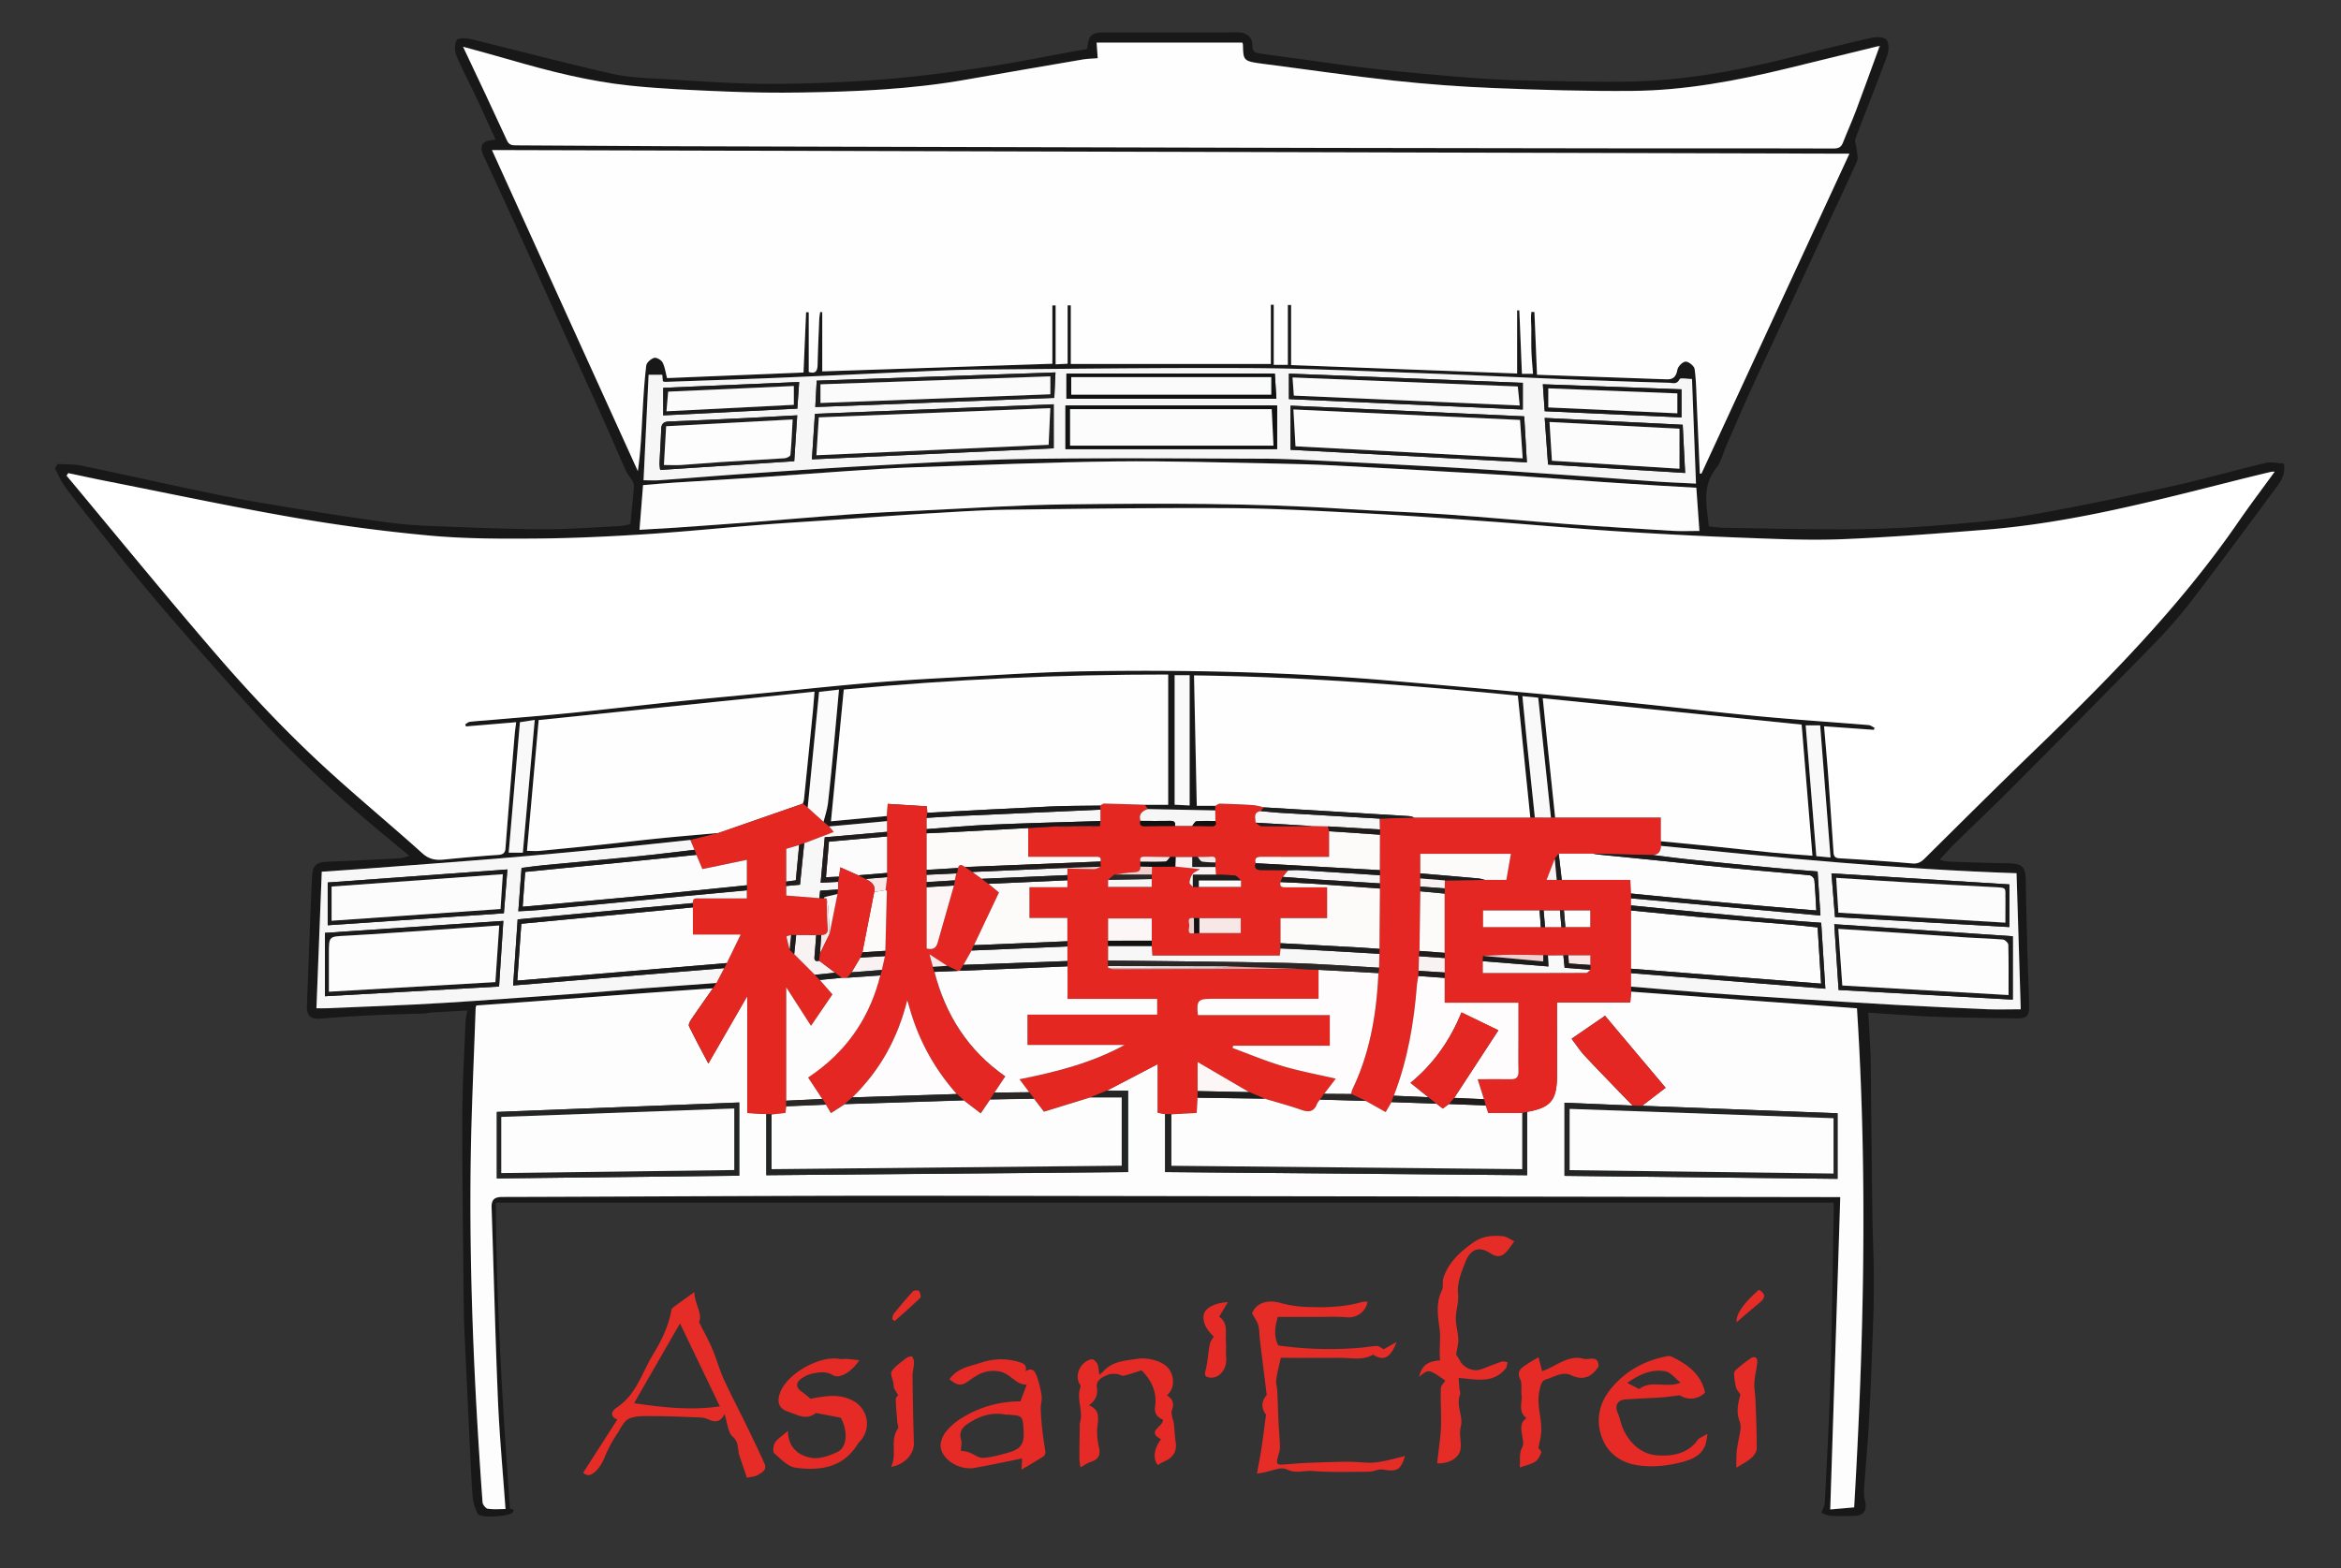 <svg xmlns="http://www.w3.org/2000/svg" viewBox="0 0 1388 930"><rect x="0" y="0" width="1388" height="930" fill="#333333" stroke="none"/><defs><style>.cls-1{fill:#181819;}.cls-2{fill:#e62c26;}.cls-3{fill:#e62b26;}.cls-4{fill:#fff;}.cls-5{fill:#fefefe;}.cls-6{fill:#fdfdfd;}.cls-7{fill:#e52722;}.cls-8{fill:#e52723;}.cls-9{fill:#f6f6f7;}.cls-10{fill:#f7f7f7;}.cls-11{fill:#fbfbfb;}.cls-12{fill:#faf9fa;}.cls-13{fill:#232424;}.cls-14{fill:#fefdfd;}.cls-15{fill:#fefcfc;}.cls-16{fill:#fdfafa;}.cls-17{fill:#2a2726;}.cls-18{fill:#fcf6f6;}.cls-19{fill:#1b1b1b;}.cls-20{fill:#f7e7e7;}.cls-21{fill:#1e1e1e;}.cls-22{fill:#201c1b;}.cls-23{fill:#f8f2f2;}.cls-24{fill:#ec9d9e;}.cls-25{fill:#101111;}.cls-26{fill:#f1cfce;}.cls-27{fill:#fcfcfc;}</style></defs><title>Plan de travail 1</title><g id="Calque_1" data-name="Calque 1"><path class="cls-1" d="M34.24,275.21c4.78.29,9.68,0,14.32,1,26.71,5.56,53.31,11.63,80,17.09,16.25,3.32,32.63,6,49,8.69q26.28,4.29,52.66,7.9c8.49,1.15,17.08,1.75,25.65,2.08,21.88.84,43.77,1.81,65.65,1.92,15.39.07,30.78-1.16,46.17-1.9a43,43,0,0,0,6.09-1.23c.72-7.41,1.5-14.91,2.1-22.43a6.66,6.66,0,0,0-1.12-3.48c-1.06-1.85-2.66-3.42-3.52-5.34-4.53-10.08-8.82-20.26-13.33-30.34-6.54-14.63-13.21-29.19-19.81-43.79q-16.75-37.08-33.52-74.16c-5.4-11.91-10.9-23.76-16.36-35.64-.27-.6-.59-1.19-.88-1.78-3.65-7.53-2-10.47,6.52-10.92-3.68-8.07-7.23-16-10.94-23.95-4.09-8.7-8.61-17.21-12.33-26.06-1.12-2.65-1.16-6.68.16-9,.76-1.36,5.41-1.4,8-.77,28.13,6.83,56.1,14.32,84.33,20.68,10.55,2.38,21.64,2.59,32.51,3.23,20.19,1.19,40.4,2.72,60.6,2.72,22.48,0,45-.93,67.42-2.63C543.83,45.48,564,42.79,584,39.85c17.72-2.6,35.3-6.26,52.94-9.44,2.57-.47,5.15-.88,7.63-1.3.95-8.42,2.35-9.85,10.62-9.87,22.78-.07,45.55,0,68.32,0,3.46,0,6.92-.12,10.37-.06,5.37.11,8.8,2.89,8.71,8.09-.06,3.28,1.55,4,3.83,4.37,8,1.2,16,2.22,24,3.31,11.75,1.6,23.49,3.31,35.26,4.78q14.72,1.83,29.48,3.19c15.48,1.42,31,2.89,46.49,3.87,12.43.79,24.9,1,37.36,1.24,15.43.28,30.86.6,46.29.36,32.29-.49,63.85-6.24,95.1-14,16.44-4.11,32.88-8.26,49.4-12,2.79-.63,7.38-.5,8.68,1.17,1.58,2.05,1.54,6.46.52,9.24-6.07,16.57-12.7,32.95-18.92,49.47-.57,1.52.44,3.61.6,5.45.22,2.65,1.29,5.74.33,7.9-6.71,15.13-13.86,30.07-20.85,45.08q-20.64,44.35-41.23,88.73c-5.19,11.25-10,22.65-15,34-2.13,4.83-3.32,10.39-6.49,14.37-8.55,10.72-5.42,22.31-4.28,34.36,3,.31,5.75.8,8.5.85,24.53.39,49.07,1,73.6.92,16.55-.07,33.14-.75,49.64-2,18.88-1.46,37.84-2.91,56.47-6.11,28.64-4.93,57.1-11,85.5-17.25,19-4.15,37.62-9.52,56.51-14,3.44-.81,7.31.19,10.73.34,1.28,6.88-2.18,11.06-5.25,15.21-16.58,22.39-33.08,44.85-50.06,66.94a295.65,295.65,0,0,1-23,26.17q-42.07,43.07-84.61,85.68c-10.37,10.43-21.1,20.51-31.6,30.82-3.17,3.1-6.1,6.45-9.57,10.14a25,25,0,0,0,4.82,1.11c11.77.42,23.55.79,35.33,1,9.05.17,10.78,1.88,10.93,10.68.23,14.28.6,28.56,1,42.83.28,10.28.74,20.56,1,30.84.13,6.21-1.42,7.78-7.52,7.68-16.11-.25-32.23-.43-48.33-1-12.86-.48-25.7-1.55-39.51-2.42.44,8,.84,15.19,1.23,22.4.06,1,.14,2,.15,3,.34,30.78.62,61.55,1,92.33.19,14.11.9,28.22.91,42.33,0,13.11-.49,26.23-1,39.33-.54,14.9-1.15,29.79-2,44.67-.77,13.18-2,26.34-2.88,39.51a29,29,0,0,0,.83,6.82c.92,5.12-1.32,8-6.55,8.09-4.66.08-9.34.22-14-.07-2.05-.13-4.05-1.27-5.52-1.76,1-2.71,2-4.36,2.05-6.07,1.22-24.94,2.63-49.89,3.35-74.85.94-33.29,1.32-66.6,1.93-99.9,0-1-.11-1.93-.19-3.17H294c.26,60.61,4.05,121,8.32,181.35,0,.31,1.43.53,2.32.83a5.41,5.41,0,0,1-.86,1.77c-2.5,2.26-18.86,3.33-20.42.67a27.17,27.17,0,0,1-3.22-11.52c-1-13.53-1.46-27.1-2.12-40.66q-1-21.09-2-42.17c-.38-8.44-.88-16.89-1-25.33-.42-38.11-1-76.22-.93-114.33,0-19.39,1.2-38.78,1.94-58.17a50,50,0,0,1,1.1-6.4c-7.7.43-14.9.82-22.11,1.26-1,.06-1.94.48-2.91.52-10.44.36-20.89.56-31.33,1.06q-15.34.72-30.66,2c-5.86.47-8.35-1.62-8.13-7.64q1-26.58,2-53.16c.29-7.61.67-15.22,1-22.84.3-7.36,2.39-9.19,9.64-9.45,14.07-.52,28.12-1.26,42.17-2,1.7-.09,3.36-.78,5.93-1.41-10.58-8.85-20.68-17.07-30.52-25.58-8.14-7-16.15-14.23-23.9-21.67-10-9.61-20-19.25-29.45-29.41-14.57-15.69-28.75-31.74-42.91-47.79q-15.8-17.91-31.1-36.25c-10.16-12.24-20-24.75-29.92-37.2-5.58-7-11.19-14-16.46-21.22-2.38-3.26-4-7.1-5.89-10.68ZM525.92,487l-34.36,3.15-3.28-2.77c.89-3.63,2.18-7.22,2.61-10.9,1.41-12.17,2.54-24.37,3.72-36.56,1-10.16,1.86-20.32,2.83-31l-11.81,1.39q-3.37,34.26-6.74,68.58l-2.9-2.29a13.88,13.88,0,0,0,.68-2.4q2.65-26,5.25-52c.39-3.89.66-7.78,1-12L319.38,427.09c-2.35,26.29-4.64,51.85-6.94,77.58,2.66,0,5.14.2,7.58,0q18.57-1.75,37.12-3.72c11.21-1.18,22.4-2.56,33.62-3.68,11.71-1.17,23.44-2.14,35.16-3.19l-16.6,4.12c-15.17,1.6-30.33,3.31-45.52,4.77-22.47,2.16-44.94,4.29-67.44,6.16-26,2.17-52,4-78,6-9.05.69-18.12,1.27-27.56,1.92-1.07,27.22-2.11,53.91-3.16,81,2.42,0,4,0,5.68,0,17.46-.73,34.92-1.39,52.38-2.23,11.63-.56,23.25-1.3,34.87-2.09q33.33-2.28,66.66-4.73c10.94-.8,21.86-1.83,32.8-2.67,14.92-1.14,29.84-2.18,44.76-3.27l-2,3.12c-14.93,1.06-29.86,2.08-44.79,3.18-21.23,1.55-42.45,3.17-63.68,4.74-10.58.78-21.16,1.51-31.75,2.27a8.06,8.06,0,0,0-.45,1.63c-1,29.62-2.45,59.24-2.9,88.88-1,68.13,2,136.15,7,204.09.1,1.42,1.85,3.68,3.08,3.87,3.49.53,7.11.19,10.52.19-1.56-22.09-3.58-43.47-4.48-64.89-1.6-37.94-2.47-75.91-3.76-113.86-.16-4.81,1.71-6.33,6.4-6.34,79.5-.19,159-.78,238.48-.74q274.73.18,549.45.82h5.31c-2,61.9-4,123.33-5.94,185.26l14.18-1.24c5.82-98.84,8-197.52,1.66-296l-134-9.88v-3c15.4,1.27,30.8,2.64,46.22,3.79,15.92,1.18,31.86,2.19,47.79,3.2,21.09,1.32,42.17,2.66,63.27,3.83q27.17,1.5,54.37,2.6c6.39.26,12.81,0,19.38,0-.83-27-1.64-53.55-2.48-80.71-70.63-2.35-140.73-9.21-210.8-16.22,0-.92-.07-1.84-.1-2.75,10.4,1,20.81,2,31.2,3.06,11.72,1.2,23.42,2.54,35.14,3.68,7.67.74,15.37,1.23,23.54,1.86-2.18-26.4-4.3-52.26-6.4-77.77l-153.5-15.65c1,9.42,1.85,18.31,2.78,27.19q2.26,21.76,4.56,43.53l-2.49.05L912,413.77l-9.38-.89c1,9.77,1.82,18.83,2.75,27.89q2.28,22,4.64,44.06l-2.7,0q-3.69-36.08-7.38-72.31c-64-6.24-127.58-11.23-192-12,.55,25.87,1.09,51.52,1.63,77.34h11l0,2.78-39.9-.8-1.92-2.58h13.9V400.06C628,400,564,403,500.28,409c-2.58,26.51-5.07,52.18-7.59,78.13L525.92,484Zm587.6-459.69q-26.93,6.6-53.85,13.18c-30.18,7.33-60.68,13.06-91.8,13.33-27.44.24-54.91-.6-82.33-1.7-19.74-.79-39.49-2.26-59.12-4.39C801,45,775.77,41.24,750.44,38c-13.32-1.72-13.32-1.66-13.51-11.79,0-.28-.24-.56-.43-1H650.29c.22,3.23.44,6.26.65,9.26-3.42.27-6.06.27-8.62.71-23.16,3.94-46.33,7.88-69.47,12-32.18,5.71-64.69,7.11-97.26,7.62q-22.45.35-44.91-.57c-19.09-.79-38.23-1.54-57.21-3.53-24.22-2.54-47.81-8.55-71.18-15.35-9-2.6-18-5-27.65-7.69,8.94,19,17.58,37.2,26,55.49,1.26,2.77,2.94,3,5.41,3,29.8.14,59.61.38,89.42.51q48,.21,96,.26,147.21.38,294.4.74,90,.21,180,.26c8.67,0,17.33,0,26,0,31.83,0,63.66,0,95.49.08,3,0,4.47-.94,5.5-3.61,2.45-6.3,5.26-12.45,7.64-18.78,4.69-12.47,9.19-25,13.76-37.52l.56-.6Zm235.16,252.42a12.66,12.66,0,0,0-2.07,0c-6.58,1.6-13.16,3.17-19.72,4.83-49.37,12.42-98.62,25.47-149.62,29.52-28.11,2.23-56.25,4.43-84.41,5.6-18.44.76-37,0-55.44-.69q-39-1.49-78-3.95c-25.69-1.65-51.34-4.05-77-5.89s-51.42-3.64-77.16-5-51.24-2.73-76.87-2.87c-43.32-.23-86.64.35-130,.91-15.31.2-30.61,1.2-45.9,2.11-18.08,1.06-36.16,2.43-54.24,3.66-15.75,1.07-31.51,2-47.25,3.22-22.86,1.78-45.68,4.13-68.55,5.58-21.36,1.35-42.76,2.38-64.16,2.55-21.07.17-42.26.18-63.22-1.73-27.05-2.47-54.08-6.07-80.85-10.72-37.12-6.44-74-14.3-111-21.6-7.59-1.5-15.15-3.16-22.73-4.75l-1,1.51c29.81,35.72,59.2,71.8,89.59,107,17.29,20,35.47,39.4,54.59,57.67,21.49,20.54,44.62,39.36,66.74,59.27,4,3.58,7.84,4.22,12.64,3.75,10.75-1,21.5-2,32.27-2.76,3-.19,4.21-1.19,4.42-4q1.06-14.16,2.24-28.32,1.56-19.37,3.17-38.73c.22-2.53.59-5.06.9-7.66l-29.76,2.5-.45-1.27c.94-.51,1.85-1.37,2.84-1.48,4.12-.48,8.27-.71,12.41-1.07,16.05-1.4,32.11-2.64,48.13-4.25,20.8-2.09,41.55-4.57,62.34-6.72,18-1.86,36-3.47,54-5.22,19.83-1.92,39.63-4.07,59.48-5.74,16.23-1.37,32.5-2.35,48.77-3.22,26.26-1.4,52.53-3.26,78.81-3.71,61.3-1,122.55.4,183.66,5.73q39.71,3.47,79.39,7,31.73,2.92,63.42,6.16c24.59,2.52,49.14,5.45,73.75,7.76,21.67,2,43.39,3.45,65.08,5.23,1.22.1,2.38,1.06,3.56,1.62-.14.4-.29.8-.44,1.21l-29.52-2.11c.87,10.3,1.76,19.87,2.47,29.45q1.66,22.6,3.13,45.25c.15,2.35.86,3.44,3.54,3.59,14.44.86,28.87,1.81,43.28,3.07,3.28.29,5.17-.88,7.28-3,21.32-21.1,42.56-42.29,64.13-63.12,44.22-42.7,87.39-86.29,122.35-137.25C1334.35,299.1,1341.45,289.74,1348.68,279.75ZM291.69,89,378.2,279.4c1.72-11.78,2.16-23.37,2.81-34.95.52-9.22,1.07-18.46,2.17-27.62.21-1.77,2.75-4,4.66-4.59,1.36-.4,4.27,1.2,5,2.67,1.42,2.69,1.78,5.94,2.68,9.33l80.91-3.3c.53-12.33,1-24.06,1.53-35.79l1.57.07v35.39c3.86,1.22,5.19-.44,5.26-4.35.17-9.16.6-18.31,1-27.46a32.68,32.68,0,0,1,.56-3.79l1.19.14v35.08L624,215.7V181.1l1.94,0v34.94l7.11-.37V181.09h1.86v34.79H753.46V180.76l1.73,0v35.69h8.36V180.92l1.94,0v35.55l134,5V184h1.3c.52,12.49,1,25,1.55,37.62h6.56c-.33-4.51-.75-8.66-.92-12.81s-.13-8.33-.08-12.5c.05-3.8-.5-7.69.08-11.44l1.76.13c.51,12.3,1,24.61,1.54,37.18l76.83,2.72c4,.15,5.66-1.71,6.41-5.72.37-1.95,3.17-4.76,4.91-4.78s5.06,2.61,5.3,4.41c1,6.95,1,14,1.31,21q.91,20.52,1.79,41l.95,0q43.83-94.82,87.73-189.74Zm87.48,225.2c7.26-.43,14-.78,20.79-1.25,15.08-1,30.17-2.08,45.24-3.24,19.88-1.52,39.73-3.29,59.62-4.7,13.77-1,27.56-1.59,41.35-2.23,28.77-1.32,57.53-3.3,86.31-3.65,55.13-.67,110.27-.86,165.35,2.71,19.75,1.28,39.55,1.86,59.29,3.23,24.2,1.67,48.35,4,72.54,5.76,20.7,1.52,41.43,2.77,62.16,4,5.21.31,10.45.05,15.77.05-.62-8.8-1.22-17.18-1.82-25.62-7.6-.43-14.73-.82-21.85-1.26-11.46-.71-22.91-1.39-34.35-2.19-17.41-1.22-34.81-2.59-52.23-3.77-12.1-.82-24.23-1.44-36.35-2.13-23.25-1.31-46.49-2.69-69.75-3.87-11.47-.58-23-.92-34.45-1.12-31.81-.55-63.64-1.65-95.44-1.27-39.79.48-79.57,2.14-119.35,3.47-13,.43-25.92,1.32-38.87,2.18-17.24,1.14-34.47,2.53-51.72,3.69s-34.52,2.12-51.77,3.24c-6.1.39-12.19,1-18.36,1.48C380.58,296.55,379.91,305,379.17,314.22Zm2.4-29.37c3.11,0,6.26.2,9.38,0,16.74-1.2,33.47-2.62,50.21-3.76,26-1.77,52.07-3.61,78.13-5,30.42-1.6,60.84-3.47,91.28-3.9,46.3-.66,92.61-.25,138.92-.12,10.82,0,21.64.61,32.45,1.14Q818.83,275,855.7,277q17.43.94,34.85,2.13,28.1,1.86,56.2,3.87c12.1.85,24.19,1.84,36.29,2.65,7.55.5,15.12.79,22.5,1.17-.8-21-1.58-41.45-2.37-62.06-2.81,0-6.89-.82-7.37.15-1.63,3.32-4.14,2.15-6.27,2.09q-28-.8-55.91-1.87c-31.59-1.27-63.18-2.81-94.78-3.95-32.79-1.19-65.58-2.73-98.37-2.88-54.14-.24-108.28.46-162.42.89-11.16.09-22.31.65-33.45,1.13-27.1,1.18-54.2,2.52-81.3,3.65-23,1-45.92,1.69-68.88,2.51a5.61,5.61,0,0,1-1.43-.33c-.12-1.35-.23-2.6-.35-3.88h-8.1C383.55,243.12,382.58,263.69,381.57,284.85ZM705.35,477.72V400.46h-8.9v76.8ZM310,505.72c2.36-26.29,4.7-52.36,7.06-78.74l-8.79,1.36q-3.34,38.81-6.66,77.38Zm775.33,2.84-6.14-78.35h-8.6q3.2,39.14,6.32,77.56Z"/><path class="cls-2" d="M745.27,874c1-5.61,2-10.61,2.75-15.64.92-6.05,1.65-12.13,2.62-19.39-2.94-3.75-2.91-7.83.43-11.59-.37-2.91-.65-5.11-.92-7.32C749.09,811.5,748,803,747,794.44c-.34-2.79-.23-5.69-.94-8.38-.57-2.18-2.07-4.12-3.68-7.16,2.11-5.68,8.46-8.38,16.48-6.24a67,67,0,0,0,14,2.38c11.76.53,23.52.46,35-2.94a11.29,11.29,0,0,1,3,0,11.33,11.33,0,0,1-12.06,9.18c-6.37-.56-12.83-.21-19.25-.23-7.39,0-14.77,0-21.94,0-1.59,5.67-2.63,11,.27,16.92a218,218,0,0,0,47.79,1.44c3.6-.27,7.18-1,10.77-1.11,1.26,0,2.55,1.19,3.93,1.9L828,796c-3.52,9.5-7.85,11.45-13.89,7.41-6.28,3.67-13.1,1.85-19.72,1.9-11.89.09-23.77,0-35,0-1,4.81-2.15,8.77-2.67,12.8-.29,2.27.49,4.67.6,7,.29,6.09.43,12.18.72,18.27.25,5.07.82,10.14.86,15.21,0,2.16-1,4.32-1.47,6.5a5.45,5.45,0,0,0-.14,2.73c.16.48,1.31.89,2,.85,4.81-.25,9.61-.75,14.43-1,8.52-.34,17-.65,25.57-.73,4.58,0,9.18.65,13.76.57a52.54,52.54,0,0,0,9.38-1.37c3.45-.71,6.84-1.67,10.63-2.62-2.6,8.42-4.82,9.43-12.92,8.06-2.72-.46-5.74,1.24-8.64,1.27-11.13.09-22.3.46-33.37-.42-5-.4-9.83,1.73-15.27-1-3.43-1.7-9.08,1.12-13.75,1.88C747.5,873.7,745.89,873.89,745.27,874Z"/><path class="cls-2" d="M442.87,876.44c-1.57-4.57-3-8.76-4.44-13-1.3-3.77-.05-7.93-4.07-11.47-2.83-2.49-3-8-4.78-13.32-3,5.84-6.38,4.57-10.21,2.91-2.1-.92-4.67-.94-7-1-8.75-.33-17.51-.69-26.27-.68-4.43,0-9.33-.21-13.16,1.54-3,1.36-4.83,5.49-6.81,8.63a79.24,79.24,0,0,0-7,12.73c-1.45,3.67-3,6.91-5.87,9.72s-5.18,3.05-7.51,1L366,841.92c-5.67-2.45-2.18-5.93-.3-7.17,11.72-7.69,15-20.88,21.74-31.85,5-8.15,9-16.62,10.69-26.09a2.89,2.89,0,0,1,1.16-1.52c3.75-2.76,7.53-5.46,12.41-9,.12,7.28,5,12.67,2.79,17.88,2.85,5.68,5.59,10.55,7.77,15.66,2.49,5.87,4.15,12.1,6.77,17.91,3.89,8.62,8.37,17,12.5,25.5,4,8.18,7.92,16.39,11.71,24.66,1.84,4-1.62,5.49-4.11,7C447.5,875.83,445.36,875.86,442.87,876.44ZM403.18,784.9c-9.25,16.08-18,31.24-27.23,47.32,17.61,2.59,34.09,4.36,50.86,1.86Z"/><path class="cls-2" d="M863.37,803.49a22.35,22.35,0,0,1,2,3.09c2.21,4.68,8.16,7.26,13,5.47,4-1.48,7.91-3.12,11.94-4.46,1-.34,2.34.17,3.52.28-.31,1.24-.25,2.75-1,3.65-7.1,8.88-16.78,6.72-26.13,5.89-.45,0-.91-.12-1.85-.25.17,2.3.31,4.41.49,6.51.1,1.16.71,2.49.34,3.44-2.53,6.47,2,12.86.47,18.86-1.23,4.76.44,9-.19,13.46-.71,5.1-6.62,8.79-13.89,8.44.67-5.67,1.41-11.31,2-17a82.15,82.15,0,0,0,.37-8.59c0-6.32-.35-12.63-.14-18.93.05-1.55,1.71-3,2.63-4.57-9.93-6.88-9.93-6.88-15.52-2.2,1.58-6.6,4.75-9.21,12.46-9.76-.79-6.3.52-12.47-.35-19-1-7.3-2.31-15.14,1.39-22.51,1-2.06.14-5,.88-7.31,3-9.3,9.77-15.38,17.47-20.92,5.58-4,11.63-4.48,17.92-3.9,2.14.2,4.14,1.84,6.69,3-1.45,2-2.6,3.69-3.89,5.29-2.92,3.6-5.79,4.85-10.41,1.78-6.64-4.41-11.8-2.38-14.73,5.27-2.36,6.13-5.07,12.11-4.32,19.19.49,4.62-1.33,9.44-1.36,14.17,0,4.06,1.31,8.12,1.48,12.21C864.76,796.94,863.91,799.8,863.37,803.49Z"/><path class="cls-3" d="M605,831.12l3.76-9.89c-6.69.27-9.6-7.12-17.13-8-7.23-.88-11.75,1.78-16.58,5.29s-6.89,3.69-12.09-.49c4.49-6.6,12-7.7,18.68-9.84a36.33,36.33,0,0,1,22.89-.29c2.79.92,4.32,1.77,3.57,5.39,4.37-2.75,5.77.52,6.76,3.31A56.9,56.9,0,0,1,617.59,828c.34,2.5-.62,5.14-.53,7.69.17,4.65.59,9.28,1.1,13.9.43,3.92,1.22,7.79,1.64,11.71a3.24,3.24,0,0,1-1.22,2.53c-3.85,2.47-7.83,4.76-12.92,7.8.21-3.68.3-5.41.37-6.63-9.51,1.9-18.86,3.92-28.28,5.6-8.66,1.55-19.1-4.69-20-12.4-.34-2.85,1.13-6.5,2.95-8.88a36.39,36.39,0,0,1,9.24-8.14A65.79,65.79,0,0,1,605,831.12Zm-35.34,29.29a29,29,0,0,1,4.72.91c2.88,1,5.73,3.49,8.47,3.33,5.22-.32,10.43-1.83,15.52-3.28,6.89-2,8.94-5.16,8.58-12.24-.5-9.57-.5-9.57-9.74-10.12a8.26,8.26,0,0,1-1,0c-8.39-1.69-15.73.91-22.58,5.52-3.44,2.32-5.09,5.16-3.76,9.55C570.45,856,569.77,858.26,569.66,860.41Z"/><path class="cls-3" d="M1010.94,825.94a11.91,11.91,0,0,1-15,1.6c-4.31.5-7.51,1-10.72,1.23-7.27.49-14.57.68-21.83,1.28-4.53.37-6.07,3.78-4.25,7.86,1.19,2.67,1.67,5.65,2.75,8.38,3.69,9.32,11.25,16.12,20.31,16.83,8.31.66,18.34-.47,24.34-9.07a2.52,2.52,0,0,1,.64-.76c1.69-1,3.42-1.93,5.13-2.89a37.7,37.7,0,0,1-1,6c-2.19,6.65-7.68,9.07-13.89,10.7-8.84,2.32-17.81,3.3-26.8,1.87s-16.38-6.36-20-14.4c-4.95-11-3-22,4.91-31.42,8.7-10.36,20-16.45,33.29-18.84a4,4,0,0,1,2.38.35C1000.53,809.19,1008.62,814.92,1010.94,825.94Zm-39.08-2.11c7.42-5.67,16-.28,24.58-3.79-3.29-2.58-5.85-6.16-9-6.73-8.31-1.53-15.61,1.94-22.66,6.88Z"/><path class="cls-3" d="M467.13,848.62c.24,10.14,6.49,14.67,13.84,16,4.88.85,10.81-1.2,15.53-3.47,6-2.88,6.24-12.61,2-20.32l-13.68-2.61c-.44-.08-1.05-.25-1.32,0-5.6,4.3-11,.76-16.05-.91-5.79-1.9-7-5.73-4.86-11.5,4.19-11.2,23.43-22,35.13-19.85,1.43.27,3-.12,4.46,0,2.27.15,4.53.47,7.32.77-4.54,6.88-11.63,11.26-15.59,8.89s-7.54-1.81-11.21-1.2a18.21,18.21,0,0,0-8.14,3.63c-3.06,2.48-2.31,5.34,1.07,7.55a55,55,0,0,1,4.89,4c8.84-1.68,17.63-3.36,26.06,1.65A15.28,15.28,0,0,1,509.73,855a8.81,8.81,0,0,0-1.21,1.51c-8.61,14-22.33,15.86-36.64,14-4.62-.58-9-5.21-12.85-8.64-1-.88-.52-4.7.54-6.35C461.1,853.19,463.79,851.57,467.13,848.62Z"/><path class="cls-3" d="M651.77,815.42a32,32,0,0,0,2.47-2.14c5-5.67,12.1-6.21,18.84-7.21a24.65,24.65,0,0,1,16.63,2.86c6.48,3.79,8,13.71,2.14,18.63,3.4,2.09,4.5,4.61,3,8.76-.85,2.34.83,5.54,1.18,8.37.43,3.43.46,6.93,1,10.33,1,6.09-1.7,9.7-7.08,11.9a24.81,24.81,0,0,0-3.4,2c-3.12-3.55-2.45-9.67,1.82-15.33-9-4.83,1.49-7.29,1.17-11.61-3.16-1.33-5.29-3.47-4.67-7.87,1.22-8.72-2.39-15.85-8.07-21.4-3.59,1.13-7,2.39-10.58,3.2-1.14.27-2.53-.89-3.83-1-1.8-.12-3.81-.29-5.38.38-3.34,1.4-7.28,3.1-6.64,7.58s-.72,7.75-4.73,10.58c7.21,3,5.31,8.47,4.89,13.85a38.11,38.11,0,0,0,1.08,11.07c1,4.57-.33,7.27-4.85,8.65-1.82.55-3.44,1.76-6.15,3.21a44.9,44.9,0,0,1-.63-5.37c0-6.57.14-13.14.23-19.71a3.29,3.29,0,0,1,0-1c2.37-7.09-2.24-14.33.44-21.47.3-.78-.77-2.06-1.16-3.12-2-5.53,2-12.61,8-13.39,1-.12,2.68,1.7,3.24,3C651.44,810.86,651.39,812.89,651.77,815.42Z"/><path class="cls-3" d="M912.14,858.85c.25.36,2,1.82,1.69,2.59-.71,2-1.88,4.35-3.59,5.43-2.54,1.61-5.69,2.25-9.15,3.51.32-4.19-.4-8.41,1.18-11.41,1.41-2.66.66-4.49.38-6.71-.5-4-2-8.24,2.42-11.16-5.23-4-2.34-9.26-2.91-13.81-.4-3.13.43-6.72-.84-9.37-1.76-3.68-.36-5.71,2.09-7.54A102.37,102.37,0,0,1,912.2,805c.87,3.31,1.47,5.63,2.15,8.24,8.24-2.77,15.4-10,24.65-7.35,2.79.82,8.89-2.6,8.79,4.58-3.91,6-8.85,8.62-16.25,5.14-5.19-2.44-10,1.12-14.82,2.46-2.77.78-3.47,4-4.09,7.26-1.58,8.22,1.64,16,1.16,24C913.62,852.31,912.8,855.18,912.14,858.85Z"/><path class="cls-2" d="M1031.89,827.07c-1-1.54-2.18-2.76-2.57-4.19a44.63,44.63,0,0,1-1.16-7.74,3.39,3.39,0,0,1,.91-2.55,83,83,0,0,1,8.94-7c2.73-1.74,4.14-.07,3.87,2.7-.4,3.93-1.47,7.81-1.69,11.74-.19,3.37.52,6.78.64,10.18.36,9.57.8,19.13.75,28.7,0,2-1.56,4.38-3.13,5.75-2.66,2.3-5.91,3.92-8.9,5.83a90.5,90.5,0,0,1,.18-9.89c.52-4.4,1.66-8.74,2.26-13.14a10.63,10.63,0,0,0-.68-4.81C1029.29,837.18,1030.58,832,1031.89,827.07Z"/><path class="cls-3" d="M532.56,827.41a42.22,42.22,0,0,1-2.53-4.27,11.35,11.35,0,0,1-.24-2.46c-.42-2.53-2.12-5.89-1.09-7.41,2.16-3.17,5.68-5.47,8.81-7.91.85-.67,3-1.13,3.34-.72a6.41,6.41,0,0,1,1.08,3.91c-.09,2.46-.89,4.91-.87,7.37.16,13.3.36,26.61.8,39.9.21,6.34-5.27,12.8-13.55,14.13,3.73-7.43-.79-15.59,4.05-22.64.62-.9-.25-2.78-.36-4.21-.35-4.41-.8-8.82-.89-13.24C531.09,828.85,532.31,827.8,532.56,827.41Z"/><path class="cls-3" d="M728.05,772.27l-5.18,8.63c5.67,3.89,3.51,10.12,4,15.58.25,2.86-.17,5.78.13,8.63.71,6.76-4,12.67-9.72,11.9-2.77-.37-3.3-1.29-2.48-4.31,1.34-5,1.5-10.22,2.43-15.31.28-1.56,1.46-3,2.39-4.73-3.32-3.12-6.61-7.32-6-12.51C714.14,775.74,720.41,772.61,728.05,772.27Z"/><path class="cls-2" d="M529,782.34c.27-1,.22-2.33.84-3.09,3.72-4.57,7.5-9.1,11.49-13.43.61-.66,3.07-.72,3.55-.13.78,1,1.36,3.4.79,4-4.91,4.77-10.09,9.25-15.19,13.82Z"/><path class="cls-2" d="M1042.9,764.9c4,2.43,4,4.74.68,7.45-4.53,3.71-8.93,7.57-13.95,11.85C1029.19,779.23,1034.09,772.6,1042.9,764.9Z"/><path class="cls-4" d="M1348.68,279.75c-7.23,10-14.33,19.35-21,29-35,51-78.13,94.55-122.35,137.25-21.57,20.83-42.81,42-64.13,63.12-2.11,2.09-4,3.26-7.28,3-14.41-1.26-28.84-2.21-43.28-3.07-2.68-.15-3.39-1.24-3.54-3.59q-1.5-22.63-3.13-45.25c-.71-9.58-1.6-19.15-2.47-29.45l29.52,2.11c.15-.41.3-.81.44-1.21-1.18-.56-2.34-1.52-3.56-1.62-21.69-1.78-43.41-3.19-65.08-5.23-24.61-2.31-49.16-5.24-73.75-7.76q-31.7-3.26-63.42-6.16-39.67-3.64-79.39-7c-61.11-5.33-122.36-6.77-183.66-5.73-26.28.45-52.55,2.31-78.81,3.71-16.27.87-32.54,1.85-48.77,3.22-19.85,1.67-39.65,3.82-59.48,5.74-18,1.75-36,3.36-54,5.22-20.79,2.15-41.54,4.63-62.34,6.72-16,1.61-32.08,2.85-48.13,4.25-4.14.36-8.29.59-12.41,1.07-1,.11-1.9,1-2.84,1.48l.45,1.27,29.76-2.5c-.31,2.6-.68,5.13-.9,7.66q-1.62,19.37-3.17,38.73-1.16,14.16-2.24,28.32c-.21,2.82-1.45,3.82-4.42,4-10.77.71-21.52,1.71-32.27,2.76-4.8.47-8.66-.17-12.64-3.75-22.12-19.91-45.25-38.73-66.74-59.27-19.12-18.27-37.3-37.65-54.59-57.67-30.39-35.21-59.78-71.29-89.59-107l1-1.51c7.58,1.59,15.14,3.25,22.73,4.75,37,7.3,73.84,15.16,111,21.6,26.77,4.65,53.8,8.25,80.85,10.72,21,1.91,42.15,1.9,63.22,1.73,21.4-.17,42.8-1.2,64.16-2.55,22.87-1.45,45.69-3.8,68.55-5.58,15.74-1.23,31.5-2.15,47.25-3.22,18.08-1.23,36.16-2.6,54.24-3.66,15.29-.91,30.59-1.91,45.9-2.11,43.32-.56,86.64-1.14,130-.91,25.63.14,51.27,1.55,76.87,2.87s51.45,3.14,77.16,5,51.33,4.24,77,5.89q39,2.51,78,3.95c18.47.7,37,1.45,55.44.69,28.16-1.17,56.3-3.37,84.41-5.6,51-4.05,100.25-17.1,149.62-29.52,6.56-1.66,13.14-3.23,19.72-4.83A12.66,12.66,0,0,1,1348.68,279.75Z"/><path class="cls-5" d="M291.69,89l804.85,2.15q-43.92,95-87.73,189.74l-.95,0q-.9-20.52-1.79-41c-.32-7-.36-14.1-1.31-21-.24-1.8-3.47-4.44-5.3-4.41s-4.54,2.83-4.91,4.78c-.75,4-2.42,5.87-6.41,5.72l-76.83-2.72c-.52-12.57-1-24.88-1.54-37.18l-1.76-.13c-.58,3.75,0,7.64-.08,11.44,0,4.17-.08,8.34.08,12.5s.59,8.3.92,12.81h-6.56c-.52-12.64-1-25.13-1.55-37.62h-1.3v37.44l-134-5V180.89l-1.94,0v35.49h-8.36V180.72l-1.73,0v35.13H634.89V181.1H633v34.62l-7.11.37V181.14l-1.94,0v34.6l-136.43,4.53V185.15l-1.19-.14a32.68,32.68,0,0,0-.56,3.79c-.37,9.15-.8,18.3-1,27.46-.07,3.91-1.4,5.57-5.26,4.35V185.22l-1.57-.07c-.5,11.73-1,23.46-1.53,35.79l-80.91,3.3c-.9-3.39-1.26-6.64-2.68-9.33-.77-1.47-3.68-3.07-5-2.67-1.91.57-4.45,2.82-4.66,4.59-1.1,9.16-1.65,18.4-2.17,27.62-.65,11.58-1.09,23.17-2.81,34.95Z"/><path class="cls-6" d="M967.07,588.13,1101,598c6.31,98.45,4.16,197.13-1.66,296l-14.18,1.24c2-61.93,4-123.36,5.94-185.26h-5.31q-274.72-.44-549.45-.82c-79.49,0-159,.55-238.48.74-4.69,0-6.56,1.53-6.4,6.34,1.29,37.95,2.16,75.92,3.76,113.86.9,21.42,2.92,42.8,4.48,64.89-3.41,0-7,.34-10.52-.19-1.23-.19-3-2.45-3.08-3.87-4.95-67.94-8-136-7-204.09.45-29.64,1.89-59.26,2.9-88.88a8.06,8.06,0,0,1,.45-1.63c10.59-.76,21.17-1.49,31.75-2.27,21.23-1.57,42.45-3.19,63.68-4.74,14.93-1.1,29.86-2.12,44.79-3.18-4.27,6.1-8.58,12.17-12.76,18.34-.8,1.19-1.87,3.15-1.42,4.09,3.4,7.06,7.16,14,11.48,22.19l23.07-40v69.35l11.27.63V697l214.49-1.91V646.86H656.27l30.19-15.77v28.85l4.34.83v34.36L905.45,697v-37.6c13.74-2.42,17.52-6.72,17.68-20.63.14-11.48,0-23,0-34.44v-9.79h43.45C966.8,592.09,966.93,590.11,967.07,588.13Zm.88,67.58L927.62,654v43.38l161.88,1.77V660.26l-115.85-4.44,13.9-10.68c-12-14.25-23.83-28.31-35.92-42.69l-19.82,13.63c2.82,3.68,5.07,7.2,7.87,10.18C949,636.18,958.51,645.91,968,655.71Zm-673.38,43.2,143.74-1.63V653.86l-143.74,5.61Z"/><path class="cls-5" d="M1114.16,28.15c-4.57,12.51-9.07,25.05-13.76,37.52-2.38,6.33-5.19,12.48-7.64,18.78-1,2.67-2.5,3.63-5.5,3.61-31.83-.13-63.66-.08-95.49-.08-8.67,0-17.33,0-26,0q-90-.12-180-.26-147.19-.32-294.4-.74-48-.12-96-.26c-29.81-.13-59.62-.37-89.42-.51-2.47,0-4.15-.24-5.41-3-8.38-18.29-17-36.47-26-55.49,9.67,2.68,18.69,5.09,27.65,7.69,23.37,6.8,47,12.81,71.18,15.35,19,2,38.12,2.74,57.21,3.53q22.43.93,44.91.57c32.57-.51,65.08-1.91,97.26-7.62,23.14-4.1,46.31-8,69.47-12,2.56-.44,5.2-.44,8.62-.71-.21-3-.43-6-.65-9.26H736.5c.19.4.43.68.43,1,.19,10.13.19,10.07,13.51,11.79,25.33,3.26,50.6,7,76,9.77,19.63,2.13,39.38,3.6,59.12,4.39,27.42,1.1,54.89,1.94,82.33,1.7,31.12-.27,61.62-6,91.8-13.33q26.94-6.54,53.85-13.18Z"/><path class="cls-7" d="M690.8,660.77l-4.34-.83V631.09l-30.19,15.77-9.91,4L619,659.23c-2.29-3-4.09-5.33-5.88-7.68l-2.92-3.75-5.73-7.66c21.7-4.3,42.79-9.63,62.28-20.34H609.19v-18H686.1v-9.33H632.88V573.1c0-1,0-2.09,0-3.14,0-2.88,0-5.76,0-8.64,0-1,0-2.05,0-3.08v-13.8H610.38V526.18h22.49v-4.11c0-1,0-2,0-3.06,0-1.3,0-2.61.08-3.91,5.29.16,10.58.42,15.87.4,1.26,0,2.51-1,3.77-1.47,0-1-.08-2-.11-3.08.79-3-1.24-2.82-3.15-2.82H609.64V491.09l15.39-.91c6,.27,12,.7,18,.76a75,75,0,0,0,9-.95l.42-3.07,0-6.73-.15-2.41c.78-.41,1.56-1.2,2.33-1.18,8,.16,16.06.45,24.1.71l1.92,2.58c-3.49,1-5.68,2.9-4.47,7-.63,2.35.19,3.26,2.69,3.19,6-.17,11.91-.13,17.86-.17h10.13c3.72,0,7.45,0,11.17.14,2.29.08,3.47-.57,2.58-3.06l-.06-6.27,0-2.78c.88-.45,1.78-1.3,2.65-1.28,6.6.17,13.19.42,19.77.85a45.08,45.08,0,0,1,6.5,1.38l-2,2.18c-4.57.77-3,4.12-2.92,6.88,1.18.73,2.35,2.06,3.54,2.08,10.08.11,20.16,0,30.24-.07l9.06.2L788,493v15.1c-13.87,0-26.85.05-39.83-.05-2.89,0-4.66.47-3.66,3.86-1.08,3.21.49,4.11,3.41,4.09,5.29,0,10.57.07,15.86.12l-3.27,3.9-1.32,3.1c-.74,3,1.1,3.15,3.35,3.13,8.08-.06,16.16,0,24.28,0v18.26H759.22v18c-.15,1.43-.31,2.86-.45,4.22H683.22c-.14-2.09-.26-3.9-.39-5.72l0-3.08V544.74H657v13.19c0,1,0,2.07,0,3.1l0,8.64V573l0,1a10.69,10.69,0,0,0,3,1q54.68-.12,109.35-.33l12.42.59v17.17h-6.3q-28.5,0-57,0c-8.24,0-9.14,1-8.23,9.67h78.2V620.2H731.12l-.33,1.38c9.92,3.64,19.7,7.76,29.8,10.76s20.83,5,31.4,7.42l-6.89,9-2.41,3.41a10.71,10.71,0,0,0-1.75,2.41c-1.75,4.73-4.75,5.28-9.27,3.69-7.16-2.52-14.53-4.47-21.81-6.66l-9.24-3.86-30.54-17.85V651c-.17,3-.35,6.05-.52,9l-15,.85Zm17.09-116.24c-4.8-.75-2.62,3-2.76,4.75s-1.55,5.18,2.82,4.19l3.14-.08h24.57v-8.82H711.05Zm12.69-33.06c.54-2.14.26-3.59-2.49-3.41s-5.29.14-7.94.2l-3.2,0H697l-3.23,0c-4.9-.06-9.8-.07-14.7-.2-2.15-.06-3.62.28-2.91,2.93l0,3c.14,2.84-1.41,3.23-3.92,3.34-3.87.15-7.71.94-11.56,1.47l-3.66,3V526h25.87v-4.67l0-2.61.16-4.66,13.77-.14,14.6,1.56c-2.29,1.44-3.79,1.9-4.45,2.91a11.25,11.25,0,0,0-1.76,5c-.07.79,1.31,1.72,2,2.59h28.51v-3.78c-1.21-1-2.33-2.75-3.66-2.93a106.12,106.12,0,0,0-11.16-.46l-.36-4.65C720.59,513.27,720.58,512.37,720.58,511.47Z"/><path class="cls-6" d="M379.17,314.22c.74-9.24,1.41-17.67,2.11-26.5,6.17-.51,12.26-1.09,18.36-1.48,17.25-1.12,34.52-2.09,51.77-3.24s34.48-2.55,51.72-3.69c13-.86,25.91-1.75,38.87-2.18,39.78-1.33,79.56-3,119.35-3.47,31.8-.38,63.63.72,95.44,1.27,11.49.2,23,.54,34.45,1.12,23.26,1.18,46.5,2.56,69.75,3.87,12.12.69,24.25,1.31,36.35,2.13,17.42,1.18,34.82,2.55,52.23,3.77,11.44.8,22.89,1.48,34.35,2.19,7.12.44,14.25.83,21.85,1.26.6,8.44,1.2,16.82,1.82,25.62-5.32,0-10.56.26-15.77-.05-20.73-1.22-41.46-2.47-62.16-4-24.19-1.79-48.34-4.09-72.54-5.76-19.74-1.37-39.54-1.95-59.29-3.23-55.08-3.57-110.22-3.38-165.35-2.71-28.78.35-57.54,2.33-86.31,3.65-13.79.64-27.58,1.26-41.35,2.23-19.89,1.41-39.74,3.18-59.62,4.7C430.13,310.89,415,311.93,400,313,393.2,313.44,386.43,313.79,379.17,314.22Z"/><path class="cls-8" d="M967.07,588.13c-.14,2-.27,4-.44,6.43H923.18v9.79c0,11.48.09,23,0,34.44-.16,13.91-3.94,18.21-17.68,20.63l-2.91.7H882.36l-1.47-4.51c-.34-1.23-.67-2.46-1-3.69L876.12,640c6.69,0,13.16-.08,19.62,0,3.42.06,4.69-1.32,4.59-4.77-.19-7-.05-14-.05-21V594.66H856.55V580c0-1.06,0-2.12,0-3.18v-8.61c0-1,0-2.06,0-3.09q0-17.57,0-35.13c0-1,0-2.05,0-3.07,0-1.57.08-3.14.11-4.7l23.72-.34h12.73c.9-5.17,1.78-10.2,2.7-15.47H842.1V521c0,1.6,0,3.2,0,4.8v2.77L841.63,564c-.11,1-.21,2.1-.31,3.15l-.22,8.65-.12,3.1c-.29,1.63-.71,3.24-.84,4.88-1.76,22.62-5.51,44.82-13.72,66.1-.45,1.26-.91,2.53-1.37,3.79l-3.46,5.9-11.77-6.6-8.72-4.09a15.29,15.29,0,0,1,.75-2.79c10.5-21.78,14.34-45,15.42-68.92.13-1.07.27-2.13.4-3.2q.09-4.12.19-8.25l0-3q.15-17.88.28-35.75c0-1,0-2,0-3.06,0-1.61,0-3.22,0-4.84,0-1,0-2,0-3l.06-21c0-1,0-2.07,0-3.11l-.14-6.43,20.45-.67,68.85,0,2.7,0,9.53.05,2.49-.05h62.68v14.1c0,.91.06,1.83.1,2.75-.14,3.07-1.34,5.24-4.75,5.48l-35.79-.83-20.14,0-2.33,3c-1.56,4.08-3.13,8.15-4.81,12.5h49.63c.17,3.19.3,5.64.44,8.09,0,1,0,1.92,0,2.87,0,1.4,0,2.8,0,4.19,0,1,0,2,0,3q0,17.25,0,34.49l0,2.63c0,2.66,0,5.33,0,8Zm-37.23-21.52h-2.91l-9.16.09-2.8-.2c-6.48-.1-13-.33-19.44-.27-5.4,0-10.79.43-16.19.67-.06,1.05-.11,2.1-.17,3.15v7c20.71,0,41,0,61.31-.08.81,0,1.62-1.22,2.44-1.87l0-2.8v-5.72ZM924.9,540H879.32v9.86h34.24l2.52,0,9.69,0,2.35,0h14.76V540h-18Z"/><path class="cls-5" d="M678.73,477.31c-8-.26-16.07-.55-24.1-.71-.77,0-1.55.77-2.33,1.18-9.8.16-19.61.07-29.39.52-24.37,1.11-48.73,2.47-73.09,3.73-.07-1.23-.15-2.46-.23-3.83l-23.26-1.46c-.17,3-.29,5.1-.41,7.22l-33.23,3.13c2.52-25.95,5-51.62,7.59-78.13C564,403,628,400,692.63,400.06v77.25Z"/><path class="cls-5" d="M907.33,484.87l-68.85,0a13.11,13.11,0,0,0-2.76-.79q-43.11-2.64-86.22-5.2a45.08,45.08,0,0,0-6.5-1.38c-6.58-.43-13.17-.68-19.77-.85-.87,0-1.77.83-2.65,1.28h-11c-.54-25.82-1.08-51.47-1.63-77.34,64.38.76,127.94,5.75,192,12Q903.66,448.86,907.33,484.87Z"/><path class="cls-5" d="M425.92,494.05c-11.72,1.05-23.45,2-35.16,3.19-11.22,1.12-22.41,2.5-33.62,3.68q-18.56,1.95-37.12,3.72c-2.44.23-4.92,0-7.58,0,2.3-25.73,4.59-51.29,6.94-77.58l163.56-16.85c-.36,4.25-.63,8.14-1,12q-2.6,26-5.25,52a13.88,13.88,0,0,1-.68,2.4Z"/><path class="cls-5" d="M984.73,498.93v-14.1H922.05q-2.28-21.76-4.56-43.53c-.93-8.88-1.82-17.77-2.78-27.19l153.5,15.65c2.1,25.51,4.22,51.37,6.4,77.77-8.17-.63-15.87-1.12-23.54-1.86-11.72-1.14-23.42-2.48-35.14-3.68C1005.54,500.93,995.13,500,984.73,498.93Z"/><path class="cls-9" d="M381.57,284.85c1-21.16,2-41.73,3-62.57h8.1c.12,1.28.23,2.53.35,3.88a5.61,5.61,0,0,0,1.43.33c23-.82,45.92-1.56,68.88-2.51,27.1-1.13,54.2-2.47,81.3-3.65,11.14-.48,22.29-1,33.45-1.13,54.14-.43,108.28-1.13,162.42-.89,32.79.15,65.58,1.69,98.37,2.88,31.6,1.14,63.19,2.68,94.78,3.95q27.95,1.11,55.91,1.87c2.13.06,4.64,1.23,6.27-2.09.48-1,4.56-.15,7.37-.15.79,20.61,1.57,41,2.37,62.06-7.38-.38-14.95-.67-22.5-1.17-12.1-.81-24.19-1.8-36.29-2.65q-28.1-2-56.2-3.87Q873.14,278,855.7,277q-36.87-2-73.76-3.81c-10.81-.53-21.63-1.11-32.45-1.14-46.31-.13-92.62-.54-138.92.12-30.44.43-60.86,2.3-91.28,3.9-26.06,1.37-52.09,3.21-78.13,5-16.74,1.14-33.47,2.56-50.21,3.76C387.83,285.05,384.68,284.85,381.57,284.85Zm99.81-12.41,143.38-6.57V239.76L483.17,245.4C482.53,255.19,482,263.8,481.38,272.44Zm422.35-25.52-138.54-6.33v26.18l140.12,7.45C904.78,265.08,904.27,256.34,903.73,246.92Zm-420.34-5.51L625.11,236c.24-5.15.45-9.89.69-15.11l-141.57,4.89C483.93,231.42,483.66,236.37,483.39,241.41Zm419.5-14.35-138.68-5.48V236.7l138.68,6.18ZM757.22,240.47H631.72v25.88h125.5ZM632.3,221.59v14.84H756.77c-.29-4.73-.58-9.48-.9-14.84Zm283.56,26.27c.68,9.45,1.32,18.32,2,27.63l81.29,5c-.51-10-1-19.25-1.45-28.6Zm-443.17-1.54c-10.68.57-20.95,1.16-31.23,1.66-15,.72-29.92,1.44-44.88,2-3.15.12-4.41,1.41-4.52,4.5-.25,6.82-.73,13.62-1,20.44a24,24,0,0,0,.41,3.78l79.46-5.16C471.5,264.33,472.08,255.54,472.69,246.32Zm443.18-2.42L997,247.56V230.91l-82.2-3C915.14,233.45,915.49,238.39,915.87,243.9Zm-442-17.33L393.22,230v16.39l79.53-4C473.12,236.86,473.45,232.09,473.83,226.57Z"/><path class="cls-7" d="M425.92,494.05,476,476.65l2.9,2.29,9.39,8.46,3.28,2.77,2.8,3.27-17.53,6.68-3,1-7.69,2.29v19.44c0,.87,0,1.75,0,2.62v5.68l19.67,1.53h2.71l1.55.2c.2,5.84.2,11.7.67,17.52.26,3.19-1.28,4-3.85,4.2l-3,0-11.85-.07-3.11,0a27.79,27.79,0,0,0-2.73.81c.52,2.64,1.22,5.24,1.9,7.85l2.76,2.69,12.24,12.24,2.95,3,7.5,8.58L480.86,608.4l-14.69-22.83v67.19c0,1.13,0,2.25,0,3.38-.17,1.38-.35,2.77-.49,3.91l-8.22.91-3.09-.21-11.27-.63V590.77l-23.07,40c-4.32-8.23-8.08-15.13-11.48-22.19-.45-.94.62-2.9,1.42-4.09,4.18-6.17,8.49-12.24,12.76-18.34.67-1,1.34-2.08,2-3.12l4.59-8.79c.52-1,1-2,1.57-3,2.61-5.37,5.21-10.73,8.21-16.89H410.82V535.61c-.3-3.16,1.91-2.75,3.87-2.74h28.12v-23l-26.38,5.5L412.9,507l-1.14-3c-.81-1.95-1.63-3.89-2.44-5.83Z"/><path class="cls-8" d="M525.92,484c.12-2.12.24-4.25.41-7.22l23.26,1.46c.08,1.37.16,2.6.23,3.83-.13,1-.27,2-.41,3l0,6.68c0,.82,0,1.65,0,2.47v21.67l0,2.92v4.34c0,1,0,2,0,3v36.46c4.62,1,5.86-1.1,6.66-3.92q4.74-16.77,9.54-33.51c.18-1,.35-2,.53-3.07.3-1.37.59-2.75.89-4.12l-.1.09a5.06,5.06,0,0,0,.62-.68c.13-.87.27-1.73.4-2.6,1.07-3,2.74-1.43,4.32-.56l4.25,2.93,5.58,4.06,4,3,6.17,5.15-14.83,31.25-1.42,3.16-4.81,8.51-2.09,3.49-1.16.09-6.37-3L551.05,566c.63,2.29,1.33,4.86,2,7.43l.93,3c6.67,25.64,20.11,46.7,42,61.94L589.64,648l-2.56,4-5.59,8.24-10.08-7.71-4.12-3.71a127.65,127.65,0,0,1-27-47.66c-.68-2.22-1.34-4.46-2.39-8-5.78,23.2-16.47,42-32.52,57.63l-4.45,3.95-8.29,5.3-2.91-5c-.73-1.11-1.45-2.22-2.17-3.33-2.75-4.15-5.49-8.3-8.43-12.77,1.59-1.12,3.36-2.32,5.07-3.59,19.49-14.4,31.89-33.52,37.73-57,.32-1.07.63-2.14.94-3.21.61-2.73,1.23-5.47,1.84-8.21l.22-3.14q.46-17.74.9-35.49c0-.17-.51-.35-.78-.52l.9-7.71c0-.83,0-1.66-.05-2.48l0-21.63c0-.92,0-1.83,0-2.74V484Z"/><path class="cls-10" d="M429.36,574.21,424.77,583c-14.92,1.09-29.84,2.13-44.76,3.27-10.94.84-21.86,1.87-32.8,2.67q-33.33,2.46-66.66,4.73c-11.62.79-23.24,1.53-34.87,2.09-17.46.84-34.92,1.5-52.38,2.23-1.63.06-3.26,0-5.68,0,1-27,2.09-53.74,3.16-81,9.44-.65,18.51-1.23,27.56-1.92,26-2,52-3.85,78-6,22.5-1.87,45-4,67.44-6.16,15.19-1.46,30.35-3.17,45.52-4.77.81,1.94,1.63,3.88,2.44,5.83-11.35,1.31-22.69,2.76-34.06,3.89-18.3,1.84-36.63,3.44-54.95,5.2-4.54.43-9.07,1.09-13.5,1.64-.66,8.9-1.29,17.27-1.92,25.72,4.13-.25,7.93-.37,11.71-.72q24.75-2.29,49.51-4.71,17.58-1.68,35.15-3.37,19.56-1.85,39.12-3.65v4.87H414.7c-2,0-4.17-.42-3.87,2.74l-103.91,9.67c-.88,12.83-1.75,25.55-2.69,39.21ZM298.44,546.16l-105.79,7.12v37.58L295.9,585.1C296.76,571.89,297.58,559.32,298.44,546.16Zm-104.14,2.6,104.46-7.08c.75-9.32,1.44-17.84,2.09-26L194.3,523.39Z"/><path class="cls-10" d="M967.08,585.15c0-2.66,0-5.33,0-8l115.18,9.22c-.85-13.57-1.65-26.26-2.47-39.12-7.46-.55-14.73-1-22-1.64q-25.3-2.24-50.59-4.65c-13.38-1.27-26.76-2.65-40.14-4,0-1.39,0-2.79,0-4.19L1079.38,543c-.59-9.06-1.13-17.46-1.69-26.12-8.92-.73-17.53-1.35-26.13-2.17q-24.29-2.29-48.55-4.79c-7.66-.79-15.29-1.84-22.93-2.77,3.41-.24,4.61-2.41,4.75-5.48,70.07,7,140.17,13.87,210.8,16.22.84,27.16,1.65,53.75,2.48,80.71-6.57,0-13,.22-19.38,0q-27.2-1.12-54.37-2.6c-21.1-1.17-42.18-2.51-63.27-3.83-15.93-1-31.87-2-47.79-3.2C997.88,587.79,982.48,586.42,967.08,585.15Zm226.32-29.87-105.85-7.12c.86,13.16,1.7,25.87,2.56,39l103.29,5.73Zm-2-30.76L1085.87,518c.71,8.79,1.38,17.14,2.09,25.91l103.42,5.94Z"/><path class="cls-11" d="M488.28,487.4l-9.39-8.46q3.36-34.31,6.74-68.58L497.44,409c-1,10.65-1.85,20.81-2.83,31-1.18,12.19-2.31,24.39-3.72,36.56C490.46,480.18,489.17,483.77,488.28,487.4Z"/><path class="cls-12" d="M705.35,477.72l-8.9-.46v-76.8h8.9Z"/><path class="cls-10" d="M525.92,487v6.33L489,496.58c-.83,9.18-1.63,18-2.44,26.95L497,523l-.12,4.54-10.61.7c-.15,1.57-.29,3-.42,4.44l-19.67-1.53v-5.68l8.16-.75c.84-8.26,1.67-16.44,2.5-24.62l17.53-6.68-2.8-3.27Z"/><path class="cls-12" d="M919.56,484.88l-9.53-.05q-2.32-22-4.64-44.06c-.93-9.06-1.79-18.12-2.75-27.89l9.38.89Z"/><path class="cls-12" d="M310,505.72h-8.39q3.31-38.58,6.66-77.38l8.79-1.36C314.71,453.36,312.37,479.43,310,505.72Z"/><path class="cls-12" d="M1085.34,508.56l-8.42-.79q-3.14-38.46-6.32-77.56h8.6Z"/><path class="cls-9" d="M676.18,486.85c-1.21-4.06,1-5.93,4.47-7l39.9.8.06,6.27c-3.75,0-7.52-.17-11.24.15-.91.08-1.68,1.81-2.51,2.77H696.73c.35-2.47-.84-3.06-3.14-3C687.79,487,682,486.87,676.18,486.85Z"/><path class="cls-5" d="M1113.52,27.33l1.2.22-.56.6Z"/><path class="cls-13" d="M973.65,655.82l115.85,4.44v38.89l-161.88-1.77V654L968,655.71Zm-43,38.17,156.47,2V663.2l-156.47-5.53Z"/><path class="cls-8" d="M973.65,655.82l-5.7-.11c-9.44-9.8-19-19.53-28.27-29.45-2.8-3-5-6.5-7.87-10.18l19.82-13.63c12.09,14.38,23.93,28.44,35.92,42.69Z"/><path class="cls-13" d="M454.39,660.75l3.09.21v32.45l207.59-2.06V650.91H646.36l9.91-4h12.61v48.27L454.39,697Z"/><path class="cls-13" d="M294.57,698.91V659.47l143.74-5.61v43.42Zm2.64-3.19,138.14-1.82V657.4l-138.14,5Z"/><path class="cls-13" d="M902.54,660.12l2.91-.7V697L690.8,695.13V660.77l3.72.13v30.45l208,2Z"/><path class="cls-6" d="M646.36,650.91h18.71v40.44l-207.59,2.06V661l8.22-.91c.14-1.14.32-2.53.49-3.91l23.55-1,2.91,5,8.29-5.3,70.47-2.25,10.08,7.71,5.59-8.24,26-.45c1.79,2.35,3.59,4.69,5.88,7.68Z"/><path class="cls-6" d="M902.54,660.12V693.4l-208-2V660.9l15-.85c.17-3,.35-6,.52-9l39.79.56c7.27,2.19,14.64,4.14,21.8,6.66,4.52,1.59,7.52,1,9.27-3.69a11,11,0,0,1,1.74-2.41l27.14.79,11.77,6.6,3.46-5.9,26.62.91,3.79,2.89,3.61-2.67,21.82.84,1.47,4.51Z"/><path class="cls-14" d="M589.64,648l6.42-9.65c-21.93-15.24-35.37-36.3-42-61.94l14-.57,1.16-.09,63.73-2.64v19.32H686.1v9.33H609.19v18h57.55c-19.49,10.71-40.58,16-62.28,20.34l5.73,7.66Z"/><path class="cls-15" d="M817.27,577.14c-1.08,23.88-4.92,47.14-15.42,68.92a15.29,15.29,0,0,0-.75,2.79l-16-.11,6.89-9c-10.57-2.45-21.15-4.38-31.4-7.42s-19.88-7.12-29.8-10.76l.33-1.38h57.33V602.05h-78.2c-.91-8.65,0-9.67,8.23-9.67q28.5,0,57,0h6.3c0-6,0-11.58,0-17.17Z"/><path class="cls-16" d="M818.18,527q-.13,17.88-.28,35.75c-3.64-.26-7.28-.56-10.92-.76q-23.88-1.32-47.76-2.58V544.53h27.63V526.27c-8.12,0-16.2,0-24.28,0-2.25,0-4.09-.1-3.35-3.13,6.28.3,12.57.52,18.85.94C791.45,525,804.81,526,818.18,527Z"/><path class="cls-16" d="M549.42,515.88V494.21c3.49-.15,7-.28,10.46-.46l49.76-2.66v17.05h39.68c1.91,0,3.94-.18,3.15,2.82l-80.2,3.27c-1.58-.87-3.25-2.48-4.32.56Z"/><path class="cls-16" d="M577.48,560.58q7.41-15.65,14.82-31.25l-6.17-5.15,46.74-2.11v4.11H610.38v18.26h22.48v13.8Z"/><path class="cls-10" d="M817.86,565.69q-.11,4.13-.19,8.25c-18.1-1-36.2-2.43-54.31-2.83-35.45-.79-70.91-1-106.36-1.44l0-8.64,25.86,0c.13,1.82.25,3.63.39,5.72h75.55c.14-1.36.3-2.79.45-4.22,4.31.19,8.63.33,12.93.57Q795,564.34,817.86,565.69Z"/><path class="cls-16" d="M818.18,495.06l-.06,21L744.54,512c-1-3.39.77-3.88,3.66-3.86,13,.1,26,.05,39.83.05V493Z"/><path class="cls-10" d="M549.43,491.74c0-2.23,0-4.46,0-6.68,6.63-.39,13.25-.85,19.89-1.15q41.57-1.91,83.15-3.72c0,2.24,0,4.49,0,6.73-21.76.71-43.53,1.24-65.28,2.18C574.59,489.64,562,490.84,549.43,491.74Z"/><path class="cls-17" d="M657,569.67c35.45.45,70.91.65,106.36,1.44,18.11.4,36.21,1.85,54.31,2.83-.13,1.07-.27,2.13-.4,3.2l-35.48-1.94-12.43-.59-40.14-1.42L657,573Z"/><path class="cls-12" d="M571.24,572.25l4.81-8.51,56.83-2.42c0,2.88,0,5.76,0,8.64Z"/><path class="cls-10" d="M818,485.52c.05,2.14.09,4.29.14,6.43l-30.8-1.82-9.06-.2-33.78-2c-.12-2.76-1.65-6.11,2.92-6.88,3.63.32,7.26.74,10.89,1Q788.19,483.8,818,485.52Z"/><path class="cls-18" d="M657,557.93V544.74h25.9V557.9Z"/><path class="cls-19" d="M652.45,480.19q-41.58,1.85-83.15,3.72c-6.64.3-13.26.76-19.89,1.15.14-1,.28-2,.41-3,24.36-1.26,48.72-2.62,73.09-3.73,9.78-.45,19.59-.36,29.39-.52Z"/><path class="cls-1" d="M549.43,491.74c12.58-.9,25.16-2.1,37.76-2.64,21.75-.94,43.52-1.47,65.28-2.18l-.42,3.07-27,.19-15.39.91-49.76,2.66c-3.49.18-7,.31-10.46.46C549.42,493.39,549.43,492.56,549.43,491.74Z"/><path class="cls-9" d="M818.13,519.07c0,1.62,0,3.23,0,4.84-11.77-.72-23.54-1.4-35.31-2.17-7.44-.49-14.86-1.12-22.29-1.68l3.27-3.9c2.34,0,4.67-.2,7-.06C786.58,517.05,802.35,518.07,818.13,519.07Z"/><path class="cls-18" d="M710.08,647.11V629.88l30.55,17.85Z"/><path class="cls-9" d="M582.1,521.21l-5.58-4.06L628,514.9l4.92.2c0,1.3-.06,2.61-.08,3.91Z"/><path class="cls-20" d="M711.05,544.57h24.61v8.82H711.09C711.08,550.45,711.06,547.51,711.05,544.57Z"/><path class="cls-21" d="M818,485.52q-29.85-1.75-59.69-3.52c-3.63-.22-7.26-.64-10.89-1l2-2.18q43.11,2.58,86.22,5.2a13.11,13.11,0,0,1,2.76.79Z"/><path class="cls-22" d="M628,514.9l-51.5,2.25-4.25-2.93,80.2-3.27c0,1,.07,2.05.11,3.08Z"/><path class="cls-19" d="M818.13,519.07c-15.78-1-31.55-2-47.33-3-2.32-.14-4.65,0-7,.06-5.29,0-10.57-.15-15.86-.12-2.92,0-4.49-.88-3.41-4.09l73.58,4.15C818.12,517.09,818.12,518.08,818.13,519.07Z"/><path class="cls-21" d="M571.24,572.25,632.86,570c0,1,0,2.1,0,3.14l-63.73,2.64Z"/><path class="cls-21" d="M632.88,561.32l-56.83,2.42,1.42-3.16,55.39-2.34C632.87,559.27,632.88,560.3,632.88,561.32Z"/><path class="cls-21" d="M817.86,565.69q-22.86-1.32-45.71-2.64c-4.3-.24-8.62-.38-12.93-.57v-3.1Q783.1,560.67,807,562c3.64.2,7.28.5,10.92.76C817.89,563.71,817.87,564.7,817.86,565.69Z"/><path class="cls-22" d="M760.54,520.06c7.43.56,14.85,1.19,22.29,1.68,11.77.77,23.54,1.45,35.31,2.17,0,1,0,2,0,3.06-13.37-1-26.73-2-40.11-2.87-6.28-.42-12.57-.64-18.85-.94Z"/><path class="cls-23" d="M707.26,526c-.72-.87-2.1-1.8-2-2.59a11.25,11.25,0,0,1,1.76-5c.66-1,2.16-1.47,4.45-2.91l-14.6-1.56c0-1.88.11-3.76.17-5.64H707v5.88h13.64l.36,4.65H707.26Z"/><path class="cls-21" d="M582.1,521.21l50.76-2.2c0,1,0,2,0,3.06l-46.74,2.11Z"/><path class="cls-21" d="M710.08,647.11l30.55.62,9.23,3.86L710.08,651Z"/><path class="cls-24" d="M729.22,573.19l40.14,1.42q-54.68.18-109.35.33a10.69,10.69,0,0,1-3-1q33.72,0,67.42-.05A32.16,32.16,0,0,0,729.22,573.19Z"/><path class="cls-9" d="M682.87,521.35V526H657v-4.24Z"/><path class="cls-21" d="M707.26,526v-7.18H721a106.12,106.12,0,0,1,11.16.46c1.33.18,2.45,1.91,3.67,2.93h-25V526Z"/><path class="cls-11" d="M710.8,526v-3.78h25c0,1.14,0,2.28,0,3.78Z"/><path class="cls-17" d="M589.64,648l20.55-.19,2.92,3.75-26,.45Z"/><path class="cls-17" d="M785.1,648.74l16,.11,8.72,4.09-27.14-.79C783.49,651,784.29,649.88,785.1,648.74Z"/><path class="cls-22" d="M787.37,490.13l30.8,1.82c0,1,0,2.07,0,3.11L788,493Z"/><path class="cls-25" d="M657,557.93l25.9,0,0,3.08L657,561C657,560,657,559,657,557.93Z"/><path class="cls-25" d="M697,508.3c-.06,1.88-.12,3.76-.17,5.64l-13.77.14-6.93-.13,0-3c5,0,9.91.16,14.85-.1,1-.05,1.84-1.71,2.76-2.63Z"/><path class="cls-6" d="M729.22,573.19a32.16,32.16,0,0,1-4.83.71Q690.69,574,657,574l0-1Z"/><path class="cls-26" d="M676.14,514l6.93.13c-.05,1.56-.11,3.11-.16,4.66l-22.25,0c3.85-.53,7.69-1.32,11.56-1.47C674.73,517.18,676.28,516.79,676.14,514Z"/><path class="cls-17" d="M660.66,518.76l22.25,0,0,2.61-25.87.43Z"/><path class="cls-25" d="M676.18,486.85c5.8,0,11.61.13,17.41,0,2.3-.05,3.49.54,3.14,3-6,0-11.91,0-17.86.17C676.37,490.11,675.55,489.2,676.18,486.85Z"/><path class="cls-20" d="M693.78,508.26c-.92.92-1.79,2.58-2.76,2.63-4.94.26-9.9.11-14.85.1-.71-2.65.76-3,2.91-2.93C684,508.19,688.88,508.2,693.78,508.26Z"/><path class="cls-21" d="M720.59,514.17H707v-5.88l3.2,0c.86.95,1.61,2.54,2.62,2.74a54.7,54.7,0,0,0,7.81.47C720.58,512.37,720.59,513.27,720.59,514.17Z"/><path class="cls-21" d="M744.53,487.92l33.78,2c-10.08.05-20.16.18-30.24.07C746.88,490,745.71,488.65,744.53,487.92Z"/><path class="cls-25" d="M706.86,489.88c.83-1,1.6-2.69,2.51-2.77,3.72-.32,7.49-.15,11.24-.15.89,2.49-.29,3.14-2.58,3.06C714.31,489.9,710.58,489.92,706.86,489.88Z"/><path class="cls-20" d="M720.58,511.47a54.7,54.7,0,0,1-7.81-.47c-1-.2-1.76-1.79-2.62-2.74,2.65-.06,5.3,0,7.94-.2S721.12,509.33,720.58,511.47Z"/><path class="cls-26" d="M628,514.9l24.56-.87c-1.26.52-2.51,1.47-3.77,1.47-5.29,0-10.58-.24-15.87-.4Z"/><path class="cls-25" d="M711.05,544.57c0,2.94,0,5.88,0,8.82l-3.14.08-.06-8.94Z"/><path class="cls-26" d="M707.89,544.53l.06,8.94c-4.37,1-3-2.46-2.82-4.19S703.09,543.78,707.89,544.53Z"/><path class="cls-2" d="M625,490.18l27-.19a75,75,0,0,1-9,.95C637,490.88,631,490.45,625,490.18Z"/><path class="cls-6" d="M967.09,574.53V540c13.86,1.33,27.72,2.74,41.59,4,17.19,1.51,34.39,2.81,51.58,4.27,5.87.49,11.71,1.18,17.44,1.77.7,11.29,1.35,21.86,2.06,33.35Z"/><path class="cls-6" d="M967.08,529.93c-.14-2.45-.27-4.9-.44-8.09H926l-1.8-15.54,20.13,0c1.63.23,3.25.51,4.88.67,11.23,1.13,22.47,2.22,33.69,3.37,15,1.53,30,3.18,45.06,4.63s30.11,2.67,45.14,4.16a3.92,3.92,0,0,1,2.68,2.61c.58,5.91.8,11.85,1.18,18.25-8.26-.71-16.15-1.36-24-2-12.75-1.12-25.49-2.2-38.22-3.4C998.79,533.08,982.94,531.49,967.08,529.93Z"/><path class="cls-15" d="M826.42,649.85c8.21-21.28,12-43.48,13.72-66.1.13-1.64.55-3.25.84-4.88L856.55,580v14.68h43.73v19.63c0,7-.14,14,.05,21,.1,3.45-1.17,4.83-4.59,4.77-6.46-.11-12.93,0-19.62,0l3.76,11.92-17.67-.8c8.66-13.27,17.32-26.53,26.18-40.12l-21.87-10.59C859.79,617,850,631,836.3,642.23l10.62,8.53Z"/><path class="cls-16" d="M842.1,518V506.39h53.74c-.92,5.27-1.8,10.3-2.7,15.47H880.42a28.55,28.55,0,0,0-3.72-.85Q859.41,519.45,842.1,518Z"/><path class="cls-19" d="M967.09,574.53l112.66,8.85c-.71-11.49-1.36-22.06-2.06-33.35-5.73-.59-11.57-1.28-17.44-1.77-17.19-1.46-34.39-2.76-51.58-4.27-13.87-1.21-27.73-2.62-41.59-4,0-1,0-2,0-3,13.38,1.33,26.76,2.71,40.14,4q25.29,2.4,50.59,4.65c7.25.64,14.52,1.09,22,1.64.82,12.86,1.62,25.55,2.47,39.12l-115.18-9.22C967.07,576.29,967.08,575.41,967.09,574.53Z"/><path class="cls-19" d="M967.08,529.93c15.86,1.56,31.71,3.15,47.58,4.64,12.73,1.2,25.47,2.28,38.22,3.4,7.88.69,15.77,1.34,24,2-.38-6.4-.6-12.34-1.18-18.25a3.92,3.92,0,0,0-2.68-2.61c-15-1.49-30.1-2.71-45.14-4.16s-30-3.1-45.06-4.63c-11.22-1.15-22.46-2.24-33.69-3.37-1.63-.16-3.25-.44-4.88-.67l35.8.83c7.64.93,15.27,2,22.93,2.77q24.25,2.51,48.55,4.79c8.6.82,17.21,1.44,26.13,2.17.56,8.66,1.1,17.06,1.69,26.12L967.09,532.8C967.09,531.85,967.08,530.89,967.08,529.93Z"/><path class="cls-16" d="M841.63,564l.48-35.36L856.54,530q0,17.56,0,35.13Z"/><path class="cls-12" d="M917.77,566.7l9.16-.09c.25,2.41.49,4.82.76,7.36l15.23,1.16c-.82.65-1.63,1.86-2.44,1.87-20.3.1-40.6.08-61.31.08v-7l38.9,3.13C918,570.67,917.86,568.68,917.77,566.7Z"/><path class="cls-4" d="M913.56,549.88H879.32V540h33.52Z"/><path class="cls-5" d="M927.29,540h15.59v9.83H928.12C927.84,546.57,927.57,543.29,927.29,540Z"/><path class="cls-23" d="M841.1,575.77c.07-2.89.15-5.77.22-8.65l15.27,1.07v8.61Z"/><path class="cls-19" d="M917.77,566.7c.09,2,.19,4,.3,6.48l-38.9-3.13c.06-1,.11-2.1.16-3.15L915,570.21V566.5Z"/><path class="cls-13" d="M826.42,649.85l20.5.91,4.75,3.79-26.62-.91C825.51,652.38,826,651.11,826.42,649.85Z"/><path class="cls-26" d="M915,566.5v3.71l-35.64-3.31c5.41-.24,10.8-.62,16.2-.67C902,566.17,908.49,566.4,915,566.5Z"/><path class="cls-11" d="M925.77,549.86l-9.69,0c-.28-3.28-.57-6.55-.85-9.83h9.67Z"/><path class="cls-21" d="M842.1,518q17.31,1.5,34.6,3a28.55,28.55,0,0,1,3.72.85l-23.73.34L842.1,521Z"/><path class="cls-20" d="M929.84,566.61h13.1v5.71l-12.75-.88C930.05,569.49,930,568.05,929.84,566.61Z"/><path class="cls-22" d="M862.21,651.12l17.67.8c.34,1.23.67,2.46,1,3.69l-21.82-.84Z"/><path class="cls-23" d="M842.1,521l14.59,1.16c0,1.56-.07,3.13-.11,4.7l-14.47-1.06C842.11,524.24,842.1,522.64,842.1,521Z"/><path class="cls-22" d="M929.84,566.61c.11,1.44.21,2.88.35,4.83l12.75.88c0,.94,0,1.88,0,2.81L927.69,574c-.27-2.54-.51-5-.76-7.36Z"/><path class="cls-22" d="M841.1,575.77l15.49,1c0,1.06,0,2.12,0,3.18L841,578.87Z"/><path class="cls-22" d="M856.59,568.19l-15.27-1.07c.1-1,.2-2.1.31-3.15l14.92,1.13C856.56,566.13,856.58,567.16,856.59,568.19Z"/><path class="cls-13" d="M842.11,525.84l14.47,1.06c0,1,0,2.05,0,3.07l-14.43-1.36Z"/><path class="cls-22" d="M924.15,506.3l1.8,15.54h-3l-1.17-12.5Z"/><path class="cls-23" d="M921.82,509.34l1.17,12.5h-6C918.69,517.49,920.26,513.42,921.82,509.34Z"/><path class="cls-13" d="M925.77,549.86,924.9,540h2.39c.28,3.28.55,6.56.83,9.83Z"/><path class="cls-21" d="M915.23,540c.28,3.28.57,6.55.85,9.83l-2.52,0-.72-9.86Z"/><path class="cls-21" d="M481.38,272.44c.58-8.64,1.15-17.25,1.79-27l141.59-5.64v26.11Zm141.36-30.38-137.27,5.49c-.51,8.16-1,15.22-1.42,22.47l137.72-6.21C622.08,256.81,622.38,250,622.74,242.06Z"/><path class="cls-19" d="M903.73,246.92c.54,9.42,1,18.16,1.58,27.3l-140.12-7.45V240.59ZM768.12,264.7l134.7,7.14c-.54-7.85-1.05-15.12-1.58-22.77l-134.36-6.22C767.32,250.59,767.71,257.51,768.12,264.7Z"/><path class="cls-21" d="M483.39,241.41c.27-5,.54-10,.84-15.65l141.57-4.89c-.24,5.22-.45,10-.69,15.11Zm139.38-18.2-136.31,4.71V239l136.31-5.15Z"/><path class="cls-19" d="M902.89,227.06v15.82L764.21,236.7V221.58Zm-3,2.15-133.56-5.34c.31,4.24.55,7.5.79,10.76l133.92,5.87C900.67,236.65,900.32,233.2,899.91,229.21Z"/><path class="cls-25" d="M757.22,240.47v25.88H631.72V240.47ZM634.46,264.3H755.09c-.33-6.93-.67-14-1.05-21.64H634.46Z"/><path class="cls-25" d="M632.3,221.59H755.87c.32,5.36.61,10.11.9,14.84H632.3Zm121.44,2.1H635.14v10.38h118.6Z"/><path class="cls-19" d="M915.86,247.86l81.84,4.07c.47,9.35.94,18.58,1.45,28.6l-81.29-5C917.18,266.18,916.54,257.31,915.86,247.86Zm79.91,6.41-77.06-3.93c.48,7.71.95,15.1,1.44,23L995.77,278Z"/><path class="cls-21" d="M472.69,246.32c-.61,9.22-1.19,18-1.8,27.24l-79.46,5.16a24,24,0,0,1-.41-3.78c.31-6.82.79-13.62,1-20.44.11-3.09,1.37-4.38,4.52-4.5,15-.58,29.92-1.3,44.88-2C451.74,247.48,462,246.89,472.69,246.32Zm-79,29.46c3.76,0,7.07.17,10.36,0,8-.5,15.91-1.25,23.87-1.75,12.45-.79,24.9-1.4,37.35-2.24,1.22-.08,3.34-1.16,3.42-1.93.64-6.85.91-13.74,1.32-21.07l-75,4C394.52,260.71,394.1,268,393.65,275.78Z"/><path class="cls-1" d="M915.87,243.9c-.38-5.51-.73-10.45-1.12-16l82.2,3v16.65Zm2.17-2.25,76.51,3.48V233.32l-76.51-3Z"/><path class="cls-19" d="M473.83,226.57c-.38,5.52-.71,10.29-1.08,15.75l-79.53,4V230Zm-78.67,17.36,75.5-3.83V228.93l-74.51,3.35C395.82,236.16,395.51,239.75,395.16,243.93Z"/><path class="cls-6" d="M410.82,538.15v16.14h28.32c-3,6.16-5.6,11.52-8.21,16.89L306.72,581.59c.83-11.81,1.6-22.67,2.37-33.72Z"/><path class="cls-27" d="M412.9,507l3.54,8.44,26.38-5.5V525c-22.28,2.25-44.56,4.6-66.86,6.74-21.81,2.1-43.63,4-66.07,6,.48-6.74,1-13.45,1.49-20.65,7-.7,13.91-1.41,20.8-2.08,11.39-1.11,22.79-2.17,34.18-3.31C381.88,510.17,397.38,508.55,412.9,507Z"/><path class="cls-14" d="M521.94,578.48c-5.84,23.44-18.24,42.56-37.73,57-1.71,1.27-3.48,2.47-5.07,3.59,2.94,4.47,5.68,8.62,8.43,12.77l-21.4,1V585.57l14.69,22.83,12.71-18.64-7.5-8.58,13.07-1.28h3Z"/><path class="cls-19" d="M410.82,538.15l-101.73,9.72c-.77,11-1.54,21.91-2.37,33.72l124.21-10.41c-.53,1-1.05,2-1.57,3L304.23,584.49c.94-13.66,1.81-26.38,2.69-39.21l103.91-9.67C410.82,536.46,410.82,537.3,410.82,538.15Z"/><path class="cls-19" d="M412.9,507c-15.52,1.59-31,3.21-46.54,4.76-11.39,1.14-22.79,2.2-34.18,3.31-6.89.67-13.78,1.38-20.8,2.08-.52,7.2-1,13.91-1.49,20.65,22.44-2,44.26-3.94,66.07-6,22.3-2.14,44.58-4.49,66.86-6.74v3q-19.56,1.82-39.12,3.65-17.56,1.67-35.15,3.37-24.75,2.37-49.51,4.71c-3.78.35-7.58.47-11.71.72.63-8.45,1.26-16.82,1.92-25.72,4.43-.55,9-1.21,13.5-1.64,18.32-1.76,36.65-3.36,54.95-5.2,11.37-1.13,22.71-2.58,34.06-3.89Z"/><path class="cls-23" d="M483.12,578.13l-12.24-12.24q.58-5.65,1.18-11.31l11.85.07c-.32,4.24-.57,8.5-1,12.73-.22,2.3.63,3,2.77,2.41l9.47,7.13Z"/><path class="cls-10" d="M466.18,522.87V503.43l7.69-2.29c-.67,6.93-1.35,13.87-2,21Z"/><path class="cls-17" d="M466.17,652.76l21.4-1c.72,1.11,1.44,2.22,2.17,3.33l-23.55,1C466.18,655,466.18,653.89,466.17,652.76Z"/><path class="cls-22" d="M466.18,522.87l5.65-.78c.69-7.08,1.37-14,2-21l3-1c-.83,8.18-1.66,16.36-2.5,24.62l-8.16.75C466.17,524.62,466.18,523.74,466.18,522.87Z"/><path class="cls-20" d="M486.92,554.63c2.57-.22,4.11-1,3.85-4.2-.47-5.82-.47-11.68-.67-17.52l-.05.05a36.58,36.58,0,0,1,1,5c.34,5.32.52,10.65.77,16q-2.83,5.79-5.66,11.59Z"/><path class="cls-21" d="M483.12,578.13l12-1.21,4,3-13.07,1.28Z"/><path class="cls-22" d="M486.92,554.63l-.75,10.92-.48,4.24c-2.14.6-3-.11-2.77-2.41.42-4.23.67-8.49,1-12.73Z"/><path class="cls-19" d="M485.84,532.7c.13-1.43.27-2.87.42-4.44l10.61-.7c-.1.89-.2,1.79-.29,2.68L489,532a.82.82,0,0,0-.48.73Z"/><path class="cls-22" d="M472.06,554.58q-.58,5.65-1.18,11.31l-2.76-2.69q.4-4.34.83-8.66Z"/><path class="cls-20" d="M469,554.54q-.42,4.32-.83,8.66c-.68-2.61-1.38-5.21-1.9-7.85A27.79,27.79,0,0,1,469,554.54Z"/><path class="cls-20" d="M488.55,532.71A.82.82,0,0,1,489,532l1,1,.05-.05Z"/><path class="cls-15" d="M505.39,650.83c16.05-15.67,26.74-34.43,32.52-57.63,1.05,3.5,1.71,5.74,2.39,8a127.77,127.77,0,0,0,27,47.66Z"/><path class="cls-27" d="M525.94,496.09l0,21.63-17.11,1.4-10.57-4.69c-.27,2-.5,3.74-.74,5.5l-7.77.35c.59-7.14,1.16-14,1.76-21.12Z"/><path class="cls-18" d="M565.61,525.16q-4.77,16.76-9.54,33.51c-.8,2.82-2,5-6.66,3.92V526.13Z"/><path class="cls-16" d="M525.06,527.91c.27.17.78.35.78.52q-.42,17.75-.9,35.49l-13.63.88q3.52-17.88,7-35.77Z"/><path class="cls-13" d="M505.39,650.83l61.89-2,4.13,3.71-70.47,2.25Z"/><path class="cls-22" d="M525.94,496.09l-34.46,3.07c-.6,7.12-1.17,14-1.76,21.12l7.77-.35c-.17,1-.33,2.06-.5,3.09l-10.42.51c.81-8.92,1.61-17.77,2.44-26.95l36.91-3.23C525.93,494.26,525.93,495.17,525.94,496.09Z"/><path class="cls-23" d="M524.72,567.06c-.61,2.74-1.23,5.48-1.84,8.21l-18,1.4,5.19-8.75Z"/><path class="cls-23" d="M549.45,523.14v-4.33L567,518c-.3,1.37-.59,2.75-.89,4.12Z"/><path class="cls-20" d="M525.06,527.91,518.35,529c1-4.37-2.05-6.07-5.14-7.74L526,520.2Z"/><path class="cls-13" d="M504.9,576.67l18-1.4c-.31,1.07-.62,2.14-.94,3.21l-19.82,1.41Z"/><path class="cls-21" d="M567,518l-17.58.84,0-2.93,18.53-1.1c-.13.87-.27,1.73-.4,2.6-.21.23-.42.45-.62.68Z"/><path class="cls-21" d="M549.45,523.14l16.69-1c-.18,1-.35,2-.53,3.07l-16.2,1C549.42,525.13,549.43,524.13,549.45,523.14Z"/><path class="cls-22" d="M524.72,567.06l-14.63.86,1.22-3.12,13.63-.88C524.87,565,524.79,566,524.72,567.06Z"/><path class="cls-1" d="M526,520.2l-12.75,1.09-4.41-2.17,17.11-1.4C525.93,518.54,525.94,519.37,526,520.2Z"/><path class="cls-22" d="M568,575.83l-14,.57-.93-3,8.53-.58Z"/><path class="cls-20" d="M561.62,572.82l-8.53.58c-.71-2.57-1.41-5.14-2-7.43Z"/><path class="cls-23" d="M566.93,518.06c.2-.23.41-.45.62-.68A5.06,5.06,0,0,1,566.93,518.06Z"/><path class="cls-19" d="M298.44,546.16c-.86,13.16-1.68,25.73-2.54,38.94l-103.25,5.76V553.28Zm-4.72,36.32c.8-11.78,1.54-22.47,2.3-33.59-12.11.83-23.67,1.64-35.23,2.42-18.39,1.25-36.77,2.68-55.18,3.63-10.54.54-10.57.17-10.59,10.6,0,7.4,0,14.79,0,22.63Z"/><path class="cls-19" d="M194.3,548.76V523.39l106.55-7.75c-.65,8.2-1.34,16.72-2.09,26Zm2.3-2.68,100.17-7c.49-7.52.93-14.21,1.36-20.65L196.6,525.8Z"/><path class="cls-19" d="M1193.4,555.28v37.56l-103.29-5.73c-.86-13.08-1.7-25.79-2.56-39Zm-2.51,34.87c0-10.56.1-20.19-.15-29.81,0-1.1-1.94-3-3.11-3.09-6.94-.63-13.93-.75-20.89-1.21-18.55-1.22-37.1-2.53-55.65-3.79-6.91-.47-13.82-.88-21.14-1.34.81,11.39,1.57,22.23,2.37,33.58Z"/><path class="cls-19" d="M1191.38,524.52v25.31L1088,543.89c-.71-8.77-1.38-17.12-2.09-25.91Zm-2.43,22.7c0-5,.11-9.17,0-13.31-.25-7.71,1.75-7.37-8-7.84-17.28-.84-34.56-1.83-51.83-2.85-13.38-.78-26.75-1.7-40.53-2.58.44,6.94.86,13.49,1.31,20.66Z"/><path class="cls-8" d="M508.8,519.12l4.41,2.17c3.09,1.67,6.12,3.37,5.14,7.74q-3.52,17.88-7,35.77l-1.22,3.12-5.19,8.75-2.78,3.22h-3l-4-3-9.47-7.13.48-4.24q2.82-5.79,5.66-11.59,2.37-11.87,4.75-23.72c.09-.89.19-1.79.29-2.68L497,523c.17-1,.33-2.06.5-3.09.24-1.76.47-3.51.74-5.5Z"/><path class="cls-6" d="M930.65,694V657.67l156.47,5.53V696Z"/><path class="cls-6" d="M297.21,695.72V662.43l138.14-5v36.5Z"/><path class="cls-8" d="M862.21,651.12l-3.14,3.65-3.61,2.67-3.79-2.89-4.75-3.79-10.62-8.53C850,631,859.79,617,866.52,600.41L888.39,611C879.53,624.59,870.87,637.85,862.21,651.12Z"/><path class="cls-6" d="M622.74,242.06c-.36,8-.66,14.75-1,21.75L484.05,270c.46-7.25.91-14.31,1.42-22.47Z"/><path class="cls-6" d="M768.12,264.7c-.41-7.19-.8-14.11-1.24-21.85l134.36,6.22c.53,7.65,1,14.92,1.58,22.77Z"/><path class="cls-11" d="M622.77,223.21v10.64L486.46,239V227.92Z"/><path class="cls-11" d="M899.91,229.21c.41,4,.76,7.44,1.15,11.29l-133.92-5.87c-.24-3.26-.48-6.52-.79-10.76Z"/><path class="cls-27" d="M634.46,264.3V242.66H754c.38,7.67.72,14.71,1.05,21.64Z"/><path class="cls-11" d="M753.74,223.69v10.38H635.14V223.69Z"/><path class="cls-27" d="M995.77,254.27V278l-75.62-4.73c-.49-7.85-1-15.24-1.44-23Z"/><path class="cls-6" d="M393.65,275.78c.45-7.78.87-15.07,1.32-23l75-4c-.41,7.33-.68,14.22-1.32,21.07-.08.77-2.2,1.85-3.42,1.93-12.45.84-24.9,1.45-37.35,2.24-8,.5-15.91,1.25-23.87,1.75C400.72,276,397.41,275.78,393.65,275.78Z"/><path class="cls-11" d="M918,241.65V230.32l76.51,3v11.81Z"/><path class="cls-11" d="M395.16,243.93c.35-4.18.66-7.77,1-11.65l74.51-3.35V240.1Z"/><path class="cls-18" d="M496.58,530.24q-2.38,11.87-4.75,23.72c-.25-5.33-.43-10.66-.77-16a36.58,36.58,0,0,0-1-5l-1-1Z"/><path class="cls-6" d="M293.72,582.48,195,588.17c0-7.84,0-15.23,0-22.63,0-10.43,0-10.06,10.59-10.6,18.41-1,36.79-2.38,55.18-3.63,11.56-.78,23.12-1.59,35.23-2.42C295.26,560,294.52,570.7,293.72,582.48Z"/><path class="cls-27" d="M196.6,546.08V525.8l101.53-7.32c-.43,6.44-.87,13.13-1.36,20.65Z"/><path class="cls-6" d="M1190.89,590.15l-98.57-5.66c-.8-11.35-1.56-22.19-2.37-33.58,7.32.46,14.23.87,21.14,1.34,18.55,1.26,37.1,2.57,55.65,3.79,7,.46,14,.58,20.89,1.21,1.17.1,3.09,2,3.11,3.09C1191,570,1190.89,579.59,1190.89,590.15Z"/><path class="cls-27" d="M1189,547.22l-99-5.92c-.45-7.17-.87-13.72-1.31-20.66,13.78.88,27.15,1.8,40.53,2.58,17.27,1,34.55,2,51.83,2.85,9.7.47,7.7.13,8,7.84C1189.06,538.05,1189,542.2,1189,547.22Z"/></g></svg>